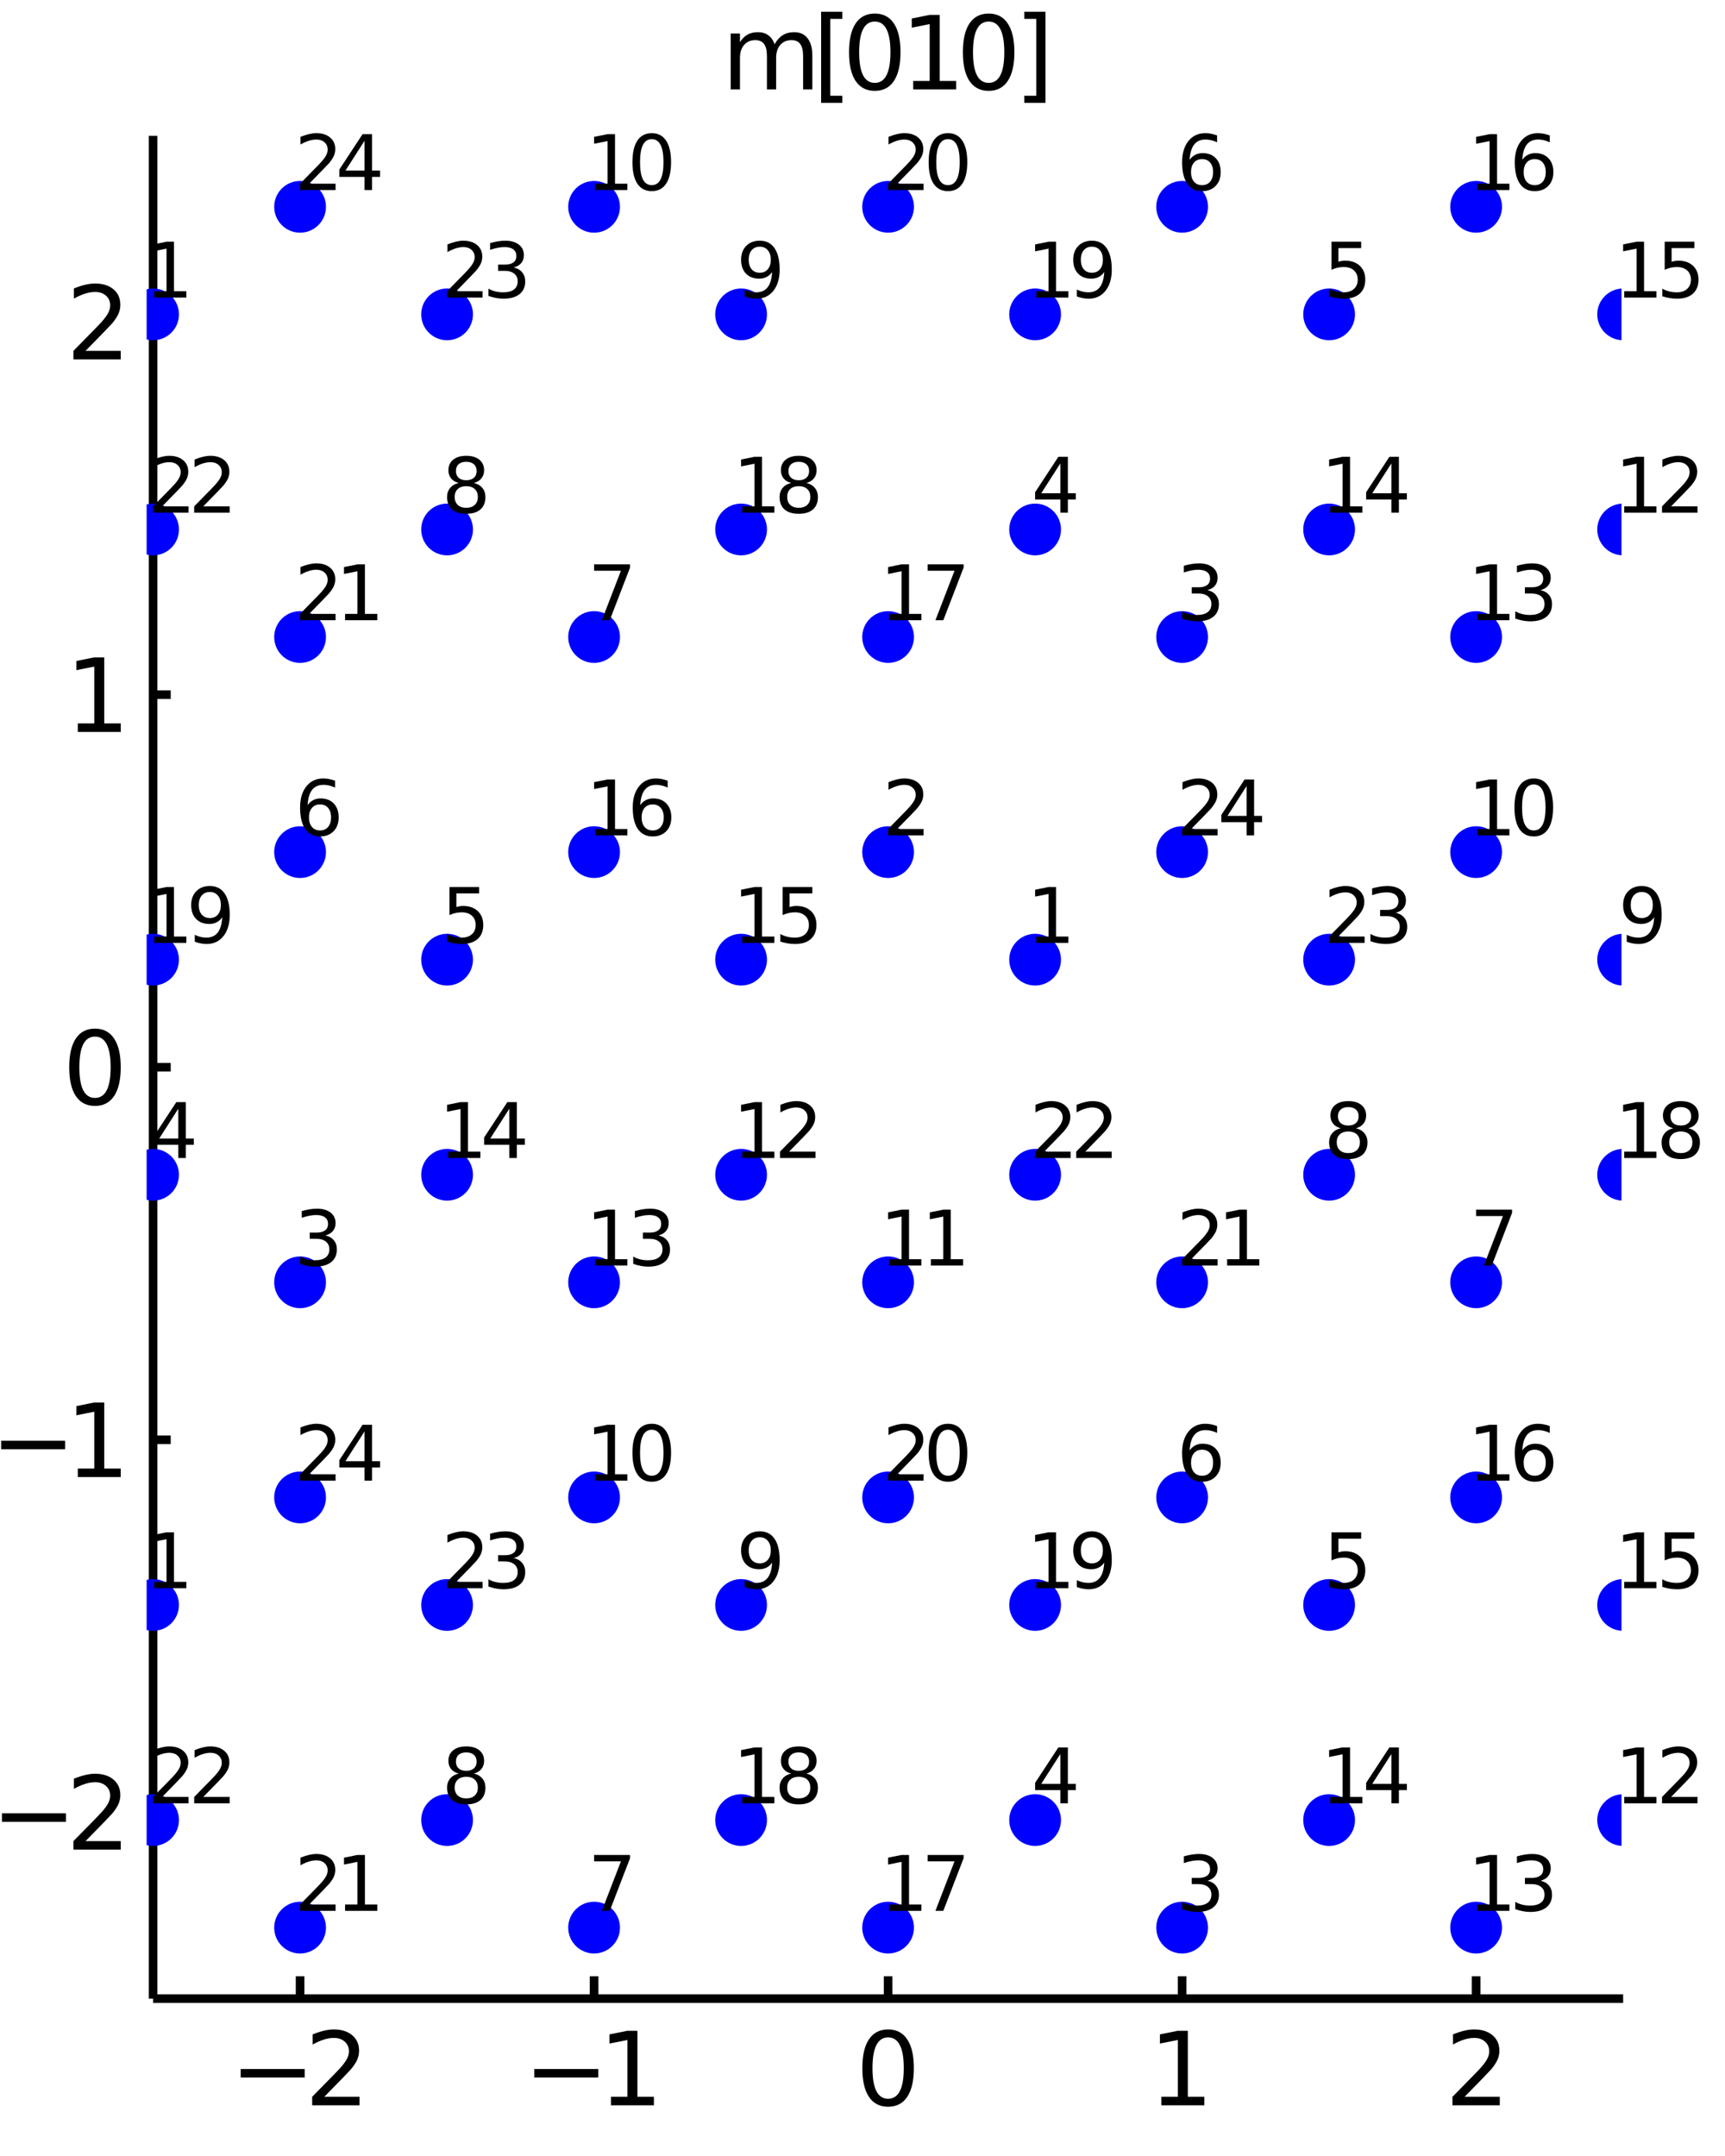 <?xml version="1.0" encoding="utf-8"?>
<svg xmlns="http://www.w3.org/2000/svg" xmlns:xlink="http://www.w3.org/1999/xlink" width="50" height="62.5" viewBox="0 0 200 250">
<rect x="0" y="0" width="200" height="250" fill="#808080" stroke="none"/>
<defs>
  <clipPath id="clip170">
    <rect x="0" y="0" width="200" height="250"/>
  </clipPath>
</defs>
<path clip-path="url(#clip170)" d="
M0 250 L200 250 L200 0 L0 0  Z
  " fill="#ffffff" fill-rule="evenodd" fill-opacity="1"/>
<defs>
  <clipPath id="clip171">
    <rect x="50" y="25" width="176" height="176"/>
  </clipPath>
</defs>
<path clip-path="url(#clip170)" d="
M17.748 231.752 L188.189 231.752 L188.189 15.748 L17.748 15.748  Z
  " fill="#ffffff" fill-rule="evenodd" fill-opacity="1"/>
<defs>
  <clipPath id="clip172">
    <rect x="17" y="15" width="171" height="217"/>
  </clipPath>
</defs>
<polyline clip-path="url(#clip170)" style="stroke:#000000; stroke-width:1; stroke-opacity:1; fill:none" points="
  17.748,231.752 188.189,231.752 
  "/>
<polyline clip-path="url(#clip170)" style="stroke:#000000; stroke-width:1; stroke-opacity:1; fill:none" points="
  34.792,231.752 34.792,229.16 
  "/>
<polyline clip-path="url(#clip170)" style="stroke:#000000; stroke-width:1; stroke-opacity:1; fill:none" points="
  68.88,231.752 68.88,229.16 
  "/>
<polyline clip-path="url(#clip170)" style="stroke:#000000; stroke-width:1; stroke-opacity:1; fill:none" points="
  102.969,231.752 102.969,229.16 
  "/>
<polyline clip-path="url(#clip170)" style="stroke:#000000; stroke-width:1; stroke-opacity:1; fill:none" points="
  137.057,231.752 137.057,229.16 
  "/>
<polyline clip-path="url(#clip170)" style="stroke:#000000; stroke-width:1; stroke-opacity:1; fill:none" points="
  171.145,231.752 171.145,229.16 
  "/>
<path clip-path="url(#clip170)" d="M 0 0 M27.906 239.913 L35.325 239.913 L35.325 240.897 L27.906 240.897 L27.906 239.913 Z" fill="#000000" fill-rule="evenodd" fill-opacity="1" /><path clip-path="url(#clip170)" d="M 0 0 M37.599 243.136 L41.679 243.136 L41.679 244.12 L36.193 244.12 L36.193 243.136 Q36.858 242.448 38.004 241.29 Q39.156 240.127 39.451 239.791 Q40.012 239.161 40.232 238.726 Q40.458 238.287 40.458 237.864 Q40.458 237.176 39.971 236.742 Q39.491 236.308 38.716 236.308 Q38.166 236.308 37.553 236.498 Q36.945 236.689 36.251 237.077 L36.251 235.897 Q36.956 235.613 37.57 235.468 Q38.183 235.324 38.693 235.324 Q40.035 235.324 40.834 235.995 Q41.632 236.666 41.632 237.789 Q41.632 238.321 41.43 238.802 Q41.233 239.276 40.706 239.924 Q40.562 240.092 39.786 240.897 Q39.011 241.695 37.599 243.136 Z" fill="#000000" fill-rule="evenodd" fill-opacity="1" /><path clip-path="url(#clip170)" d="M 0 0 M61.947 239.913 L69.366 239.913 L69.366 240.897 L61.947 240.897 L61.947 239.913 Z" fill="#000000" fill-rule="evenodd" fill-opacity="1" /><path clip-path="url(#clip170)" d="M 0 0 M70.836 243.136 L72.746 243.136 L72.746 236.545 L70.668 236.961 L70.668 235.897 L72.734 235.48 L73.903 235.48 L73.903 243.136 L75.813 243.136 L75.813 244.12 L70.836 244.12 L70.836 243.136 Z" fill="#000000" fill-rule="evenodd" fill-opacity="1" /><path clip-path="url(#clip170)" d="M 0 0 M102.969 236.25 Q102.066 236.25 101.609 237.141 Q101.157 238.026 101.157 239.809 Q101.157 241.585 101.609 242.476 Q102.066 243.362 102.969 243.362 Q103.877 243.362 104.328 242.476 Q104.786 241.585 104.786 239.809 Q104.786 238.026 104.328 237.141 Q103.877 236.25 102.969 236.25 M102.969 235.324 Q104.421 235.324 105.185 236.475 Q105.955 237.621 105.955 239.809 Q105.955 241.99 105.185 243.142 Q104.421 244.288 102.969 244.288 Q101.516 244.288 100.746 243.142 Q99.982 241.99 99.982 239.809 Q99.982 237.621 100.746 236.475 Q101.516 235.324 102.969 235.324 Z" fill="#000000" fill-rule="evenodd" fill-opacity="1" /><path clip-path="url(#clip170)" d="M 0 0 M134.652 243.136 L136.562 243.136 L136.562 236.545 L134.484 236.961 L134.484 235.897 L136.55 235.48 L137.719 235.48 L137.719 243.136 L139.629 243.136 L139.629 244.12 L134.652 244.12 L134.652 243.136 Z" fill="#000000" fill-rule="evenodd" fill-opacity="1" /><path clip-path="url(#clip170)" d="M 0 0 M169.808 243.136 L173.888 243.136 L173.888 244.12 L168.402 244.12 L168.402 243.136 Q169.067 242.448 170.213 241.29 Q171.365 240.127 171.66 239.791 Q172.221 239.161 172.441 238.726 Q172.667 238.287 172.667 237.864 Q172.667 237.176 172.181 236.742 Q171.7 236.308 170.925 236.308 Q170.375 236.308 169.762 236.498 Q169.154 236.689 168.46 237.077 L168.46 235.897 Q169.166 235.613 169.779 235.468 Q170.393 235.324 170.902 235.324 Q172.244 235.324 173.043 235.995 Q173.842 236.666 173.842 237.789 Q173.842 238.321 173.639 238.802 Q173.442 239.276 172.916 239.924 Q172.771 240.092 171.996 240.897 Q171.22 241.695 169.808 243.136 Z" fill="#000000" fill-rule="evenodd" fill-opacity="1" /><polyline clip-path="url(#clip170)" style="stroke:#000000; stroke-width:1; stroke-opacity:1; fill:none" points="
  17.748,231.752 17.748,15.748 
  "/>
<polyline clip-path="url(#clip170)" style="stroke:#000000; stroke-width:1; stroke-opacity:1; fill:none" points="
  17.748,210.152 19.793,210.152 
  "/>
<polyline clip-path="url(#clip170)" style="stroke:#000000; stroke-width:1; stroke-opacity:1; fill:none" points="
  17.748,166.951 19.793,166.951 
  "/>
<polyline clip-path="url(#clip170)" style="stroke:#000000; stroke-width:1; stroke-opacity:1; fill:none" points="
  17.748,123.75 19.793,123.75 
  "/>
<polyline clip-path="url(#clip170)" style="stroke:#000000; stroke-width:1; stroke-opacity:1; fill:none" points="
  17.748,80.549 19.793,80.549 
  "/>
<polyline clip-path="url(#clip170)" style="stroke:#000000; stroke-width:1; stroke-opacity:1; fill:none" points="
  17.748,37.348 19.793,37.348 
  "/>
<path clip-path="url(#clip170)" d="M 0 0 M0.225 210.264 L7.644 210.264 L7.644 211.248 L0.225 211.248 L0.225 210.264 Z" fill="#000000" fill-rule="evenodd" fill-opacity="1" /><path clip-path="url(#clip170)" d="M 0 0 M9.918 213.488 L13.998 213.488 L13.998 214.472 L8.512 214.472 L8.512 213.488 Q9.177 212.799 10.323 211.642 Q11.475 210.479 11.77 210.143 Q12.331 209.512 12.551 209.078 Q12.777 208.638 12.777 208.216 Q12.777 207.527 12.291 207.093 Q11.81 206.659 11.035 206.659 Q10.485 206.659 9.872 206.85 Q9.264 207.041 8.57 207.429 L8.57 206.248 Q9.276 205.965 9.889 205.82 Q10.503 205.675 11.012 205.675 Q12.354 205.675 13.153 206.347 Q13.952 207.018 13.952 208.141 Q13.952 208.673 13.749 209.153 Q13.552 209.628 13.026 210.276 Q12.881 210.444 12.106 211.248 Q11.33 212.047 9.918 213.488 Z" fill="#000000" fill-rule="evenodd" fill-opacity="1" /><path clip-path="url(#clip170)" d="M 0 0 M0.132 167.064 L7.551 167.064 L7.551 168.047 L0.132 168.047 L0.132 167.064 Z" fill="#000000" fill-rule="evenodd" fill-opacity="1" /><path clip-path="url(#clip170)" d="M 0 0 M9.021 170.287 L10.931 170.287 L10.931 163.696 L8.853 164.112 L8.853 163.047 L10.919 162.631 L12.088 162.631 L12.088 170.287 L13.998 170.287 L13.998 171.271 L9.021 171.271 L9.021 170.287 Z" fill="#000000" fill-rule="evenodd" fill-opacity="1" /><path clip-path="url(#clip170)" d="M 0 0 M11.012 120.2 Q10.109 120.2 9.652 121.091 Q9.201 121.976 9.201 123.759 Q9.201 125.535 9.652 126.426 Q10.109 127.312 11.012 127.312 Q11.921 127.312 12.372 126.426 Q12.829 125.535 12.829 123.759 Q12.829 121.976 12.372 121.091 Q11.921 120.2 11.012 120.2 M11.012 119.274 Q12.464 119.274 13.228 120.425 Q13.998 121.571 13.998 123.759 Q13.998 125.94 13.228 127.092 Q12.464 128.238 11.012 128.238 Q9.559 128.238 8.79 127.092 Q8.026 125.94 8.026 123.759 Q8.026 121.571 8.79 120.425 Q9.559 119.274 11.012 119.274 Z" fill="#000000" fill-rule="evenodd" fill-opacity="1" /><path clip-path="url(#clip170)" d="M 0 0 M9.021 83.885 L10.931 83.885 L10.931 77.294 L8.853 77.711 L8.853 76.646 L10.919 76.229 L12.088 76.229 L12.088 83.885 L13.998 83.885 L13.998 84.869 L9.021 84.869 L9.021 83.885 Z" fill="#000000" fill-rule="evenodd" fill-opacity="1" /><path clip-path="url(#clip170)" d="M 0 0 M9.918 40.685 L13.998 40.685 L13.998 41.668 L8.512 41.668 L8.512 40.685 Q9.177 39.996 10.323 38.839 Q11.475 37.675 11.77 37.34 Q12.331 36.709 12.551 36.275 Q12.777 35.835 12.777 35.413 Q12.777 34.724 12.291 34.29 Q11.81 33.856 11.035 33.856 Q10.485 33.856 9.872 34.047 Q9.264 34.238 8.57 34.626 L8.57 33.445 Q9.276 33.161 9.889 33.017 Q10.503 32.872 11.012 32.872 Q12.354 32.872 13.153 33.544 Q13.952 34.215 13.952 35.337 Q13.952 35.87 13.749 36.35 Q13.552 36.825 13.026 37.473 Q12.881 37.641 12.106 38.445 Q11.33 39.244 9.918 40.685 Z" fill="#000000" fill-rule="evenodd" fill-opacity="1" /><path clip-path="url(#clip170)" d="M 0 0 M89.809 5.131 Q90.208 4.413 90.764 4.072 Q91.319 3.73 92.072 3.73 Q93.084 3.73 93.634 4.442 Q94.184 5.148 94.184 6.456 L94.184 10.368 L93.113 10.368 L93.113 6.491 Q93.113 5.559 92.783 5.108 Q92.454 4.656 91.776 4.656 Q90.949 4.656 90.469 5.206 Q89.988 5.756 89.988 6.705 L89.988 10.368 L88.918 10.368 L88.918 6.491 Q88.918 5.553 88.588 5.108 Q88.258 4.656 87.569 4.656 Q86.753 4.656 86.273 5.212 Q85.793 5.762 85.793 6.705 L85.793 10.368 L84.722 10.368 L84.722 3.887 L85.793 3.887 L85.793 4.893 Q86.157 4.297 86.666 4.014 Q87.176 3.73 87.876 3.73 Q88.582 3.73 89.074 4.089 Q89.572 4.448 89.809 5.131 Z" fill="#000000" fill-rule="evenodd" fill-opacity="1" /><path clip-path="url(#clip170)" d="M 0 0 M95.202 1.363 L97.656 1.363 L97.656 2.191 L96.267 2.191 L96.267 11.103 L97.656 11.103 L97.656 11.931 L95.202 11.931 L95.202 1.363 Z" fill="#000000" fill-rule="evenodd" fill-opacity="1" /><path clip-path="url(#clip170)" d="M 0 0 M101.423 2.498 Q100.521 2.498 100.063 3.389 Q99.612 4.274 99.612 6.057 Q99.612 7.833 100.063 8.724 Q100.521 9.61 101.423 9.61 Q102.332 9.61 102.783 8.724 Q103.24 7.833 103.24 6.057 Q103.24 4.274 102.783 3.389 Q102.332 2.498 101.423 2.498 M101.423 1.572 Q102.876 1.572 103.64 2.723 Q104.409 3.869 104.409 6.057 Q104.409 8.238 103.64 9.39 Q102.876 10.536 101.423 10.536 Q99.971 10.536 99.201 9.39 Q98.437 8.238 98.437 6.057 Q98.437 3.869 99.201 2.723 Q99.971 1.572 101.423 1.572 Z" fill="#000000" fill-rule="evenodd" fill-opacity="1" /><path clip-path="url(#clip170)" d="M 0 0 M105.879 9.384 L107.789 9.384 L107.789 2.793 L105.712 3.209 L105.712 2.145 L107.778 1.728 L108.946 1.728 L108.946 9.384 L110.856 9.384 L110.856 10.368 L105.879 10.368 L105.879 9.384 Z" fill="#000000" fill-rule="evenodd" fill-opacity="1" /><path clip-path="url(#clip170)" d="M 0 0 M114.624 2.498 Q113.721 2.498 113.264 3.389 Q112.812 4.274 112.812 6.057 Q112.812 7.833 113.264 8.724 Q113.721 9.61 114.624 9.61 Q115.532 9.61 115.983 8.724 Q116.441 7.833 116.441 6.057 Q116.441 4.274 115.983 3.389 Q115.532 2.498 114.624 2.498 M114.624 1.572 Q116.076 1.572 116.84 2.723 Q117.61 3.869 117.61 6.057 Q117.61 8.238 116.84 9.39 Q116.076 10.536 114.624 10.536 Q113.171 10.536 112.401 9.39 Q111.637 8.238 111.637 6.057 Q111.637 3.869 112.401 2.723 Q113.171 1.572 114.624 1.572 Z" fill="#000000" fill-rule="evenodd" fill-opacity="1" /><path clip-path="url(#clip170)" d="M 0 0 M121.215 1.363 L121.215 11.931 L118.761 11.931 L118.761 11.103 L120.144 11.103 L120.144 2.191 L118.761 2.191 L118.761 1.363 L121.215 1.363 Z" fill="#000000" fill-rule="evenodd" fill-opacity="1" /><circle clip-path="url(#clip172)" cx="34.792" cy="223.518" r="3" fill="#0000ff" fill-rule="evenodd" fill-opacity="1" stroke="none"/>
<path clip-path="url(#clip170)" d="M 0 0 M35.847 220.836 L38.907 220.836 L38.907 221.574 L34.792 221.574 L34.792 220.836 Q35.291 220.32 36.151 219.452 Q37.014 218.579 37.236 218.327 Q37.657 217.854 37.822 217.529 Q37.991 217.199 37.991 216.882 Q37.991 216.366 37.626 216.04 Q37.266 215.715 36.684 215.715 Q36.272 215.715 35.812 215.858 Q35.356 216.001 34.836 216.292 L34.836 215.406 Q35.365 215.194 35.825 215.085 Q36.285 214.977 36.667 214.977 Q37.674 214.977 38.273 215.48 Q38.872 215.984 38.872 216.826 Q38.872 217.225 38.72 217.585 Q38.572 217.941 38.178 218.427 Q38.069 218.553 37.487 219.156 Q36.906 219.755 35.847 220.836 Z" fill="#000000" fill-rule="evenodd" fill-opacity="1" /><path clip-path="url(#clip170)" d="M 0 0 M40.009 220.836 L41.441 220.836 L41.441 215.893 L39.883 216.205 L39.883 215.406 L41.433 215.094 L42.309 215.094 L42.309 220.836 L43.742 220.836 L43.742 221.574 L40.009 221.574 L40.009 220.836 Z" fill="#000000" fill-rule="evenodd" fill-opacity="1" /><circle clip-path="url(#clip172)" cx="17.748" cy="186.105" r="3" fill="#0000ff" fill-rule="evenodd" fill-opacity="1" stroke="none"/>
<circle clip-path="url(#clip172)" cx="34.792" cy="148.692" r="3" fill="#0000ff" fill-rule="evenodd" fill-opacity="1" stroke="none"/>
<circle clip-path="url(#clip172)" cx="17.748" cy="136.221" r="3" fill="#0000ff" fill-rule="evenodd" fill-opacity="1" stroke="none"/>
<circle clip-path="url(#clip172)" cx="51.836" cy="111.279" r="3" fill="#0000ff" fill-rule="evenodd" fill-opacity="1" stroke="none"/>
<circle clip-path="url(#clip172)" cx="34.792" cy="98.808" r="3" fill="#0000ff" fill-rule="evenodd" fill-opacity="1" stroke="none"/>
<circle clip-path="url(#clip172)" cx="68.88" cy="223.518" r="3" fill="#0000ff" fill-rule="evenodd" fill-opacity="1" stroke="none"/>
<circle clip-path="url(#clip172)" cx="51.836" cy="211.047" r="3" fill="#0000ff" fill-rule="evenodd" fill-opacity="1" stroke="none"/>
<circle clip-path="url(#clip172)" cx="85.924" cy="186.105" r="3" fill="#0000ff" fill-rule="evenodd" fill-opacity="1" stroke="none"/>
<circle clip-path="url(#clip172)" cx="68.88" cy="173.634" r="3" fill="#0000ff" fill-rule="evenodd" fill-opacity="1" stroke="none"/>
<circle clip-path="url(#clip172)" cx="102.969" cy="148.692" r="3" fill="#0000ff" fill-rule="evenodd" fill-opacity="1" stroke="none"/>
<circle clip-path="url(#clip172)" cx="85.924" cy="136.221" r="3" fill="#0000ff" fill-rule="evenodd" fill-opacity="1" stroke="none"/>
<circle clip-path="url(#clip172)" cx="68.88" cy="148.692" r="3" fill="#0000ff" fill-rule="evenodd" fill-opacity="1" stroke="none"/>
<circle clip-path="url(#clip172)" cx="51.836" cy="136.221" r="3" fill="#0000ff" fill-rule="evenodd" fill-opacity="1" stroke="none"/>
<circle clip-path="url(#clip172)" cx="85.924" cy="111.279" r="3" fill="#0000ff" fill-rule="evenodd" fill-opacity="1" stroke="none"/>
<circle clip-path="url(#clip172)" cx="102.969" cy="223.518" r="3" fill="#0000ff" fill-rule="evenodd" fill-opacity="1" stroke="none"/>
<circle clip-path="url(#clip172)" cx="85.924" cy="211.047" r="3" fill="#0000ff" fill-rule="evenodd" fill-opacity="1" stroke="none"/>
<circle clip-path="url(#clip172)" cx="17.748" cy="111.279" r="3" fill="#0000ff" fill-rule="evenodd" fill-opacity="1" stroke="none"/>
<circle clip-path="url(#clip172)" cx="102.969" cy="173.634" r="3" fill="#0000ff" fill-rule="evenodd" fill-opacity="1" stroke="none"/>
<circle clip-path="url(#clip172)" cx="34.792" cy="73.866" r="3" fill="#0000ff" fill-rule="evenodd" fill-opacity="1" stroke="none"/>
<circle clip-path="url(#clip172)" cx="17.748" cy="211.047" r="3" fill="#0000ff" fill-rule="evenodd" fill-opacity="1" stroke="none"/>
<circle clip-path="url(#clip172)" cx="51.836" cy="186.105" r="3" fill="#0000ff" fill-rule="evenodd" fill-opacity="1" stroke="none"/>
<circle clip-path="url(#clip172)" cx="34.792" cy="173.634" r="3" fill="#0000ff" fill-rule="evenodd" fill-opacity="1" stroke="none"/>
<path clip-path="url(#clip170)" d="M 0 0 M17.874 183.423 L19.306 183.423 L19.306 178.48 L17.748 178.792 L17.748 177.993 L19.297 177.681 L20.174 177.681 L20.174 183.423 L21.607 183.423 L21.607 184.161 L17.874 184.161 L17.874 183.423 Z" fill="#000000" fill-rule="evenodd" fill-opacity="1" /><path clip-path="url(#clip170)" d="M 0 0 M37.722 143.254 Q38.351 143.389 38.703 143.814 Q39.059 144.239 39.059 144.864 Q39.059 145.824 38.399 146.349 Q37.739 146.874 36.524 146.874 Q36.116 146.874 35.682 146.791 Q35.252 146.713 34.792 146.553 L34.792 145.706 Q35.157 145.919 35.591 146.028 Q36.025 146.136 36.498 146.136 Q37.322 146.136 37.752 145.81 Q38.186 145.485 38.186 144.864 Q38.186 144.291 37.783 143.97 Q37.383 143.645 36.667 143.645 L35.912 143.645 L35.912 142.924 L36.702 142.924 Q37.349 142.924 37.691 142.668 Q38.034 142.408 38.034 141.922 Q38.034 141.422 37.678 141.158 Q37.327 140.889 36.667 140.889 Q36.307 140.889 35.895 140.967 Q35.482 141.045 34.987 141.21 L34.987 140.429 Q35.487 140.29 35.921 140.22 Q36.359 140.151 36.745 140.151 Q37.743 140.151 38.325 140.607 Q38.907 141.058 38.907 141.83 Q38.907 142.369 38.599 142.742 Q38.29 143.111 37.722 143.254 Z" fill="#000000" fill-rule="evenodd" fill-opacity="1" /><path clip-path="url(#clip170)" d="M 0 0 M20.673 128.561 L18.46 132.02 L20.673 132.02 L20.673 128.561 M20.443 127.797 L21.546 127.797 L21.546 132.02 L22.47 132.02 L22.47 132.749 L21.546 132.749 L21.546 134.277 L20.673 134.277 L20.673 132.749 L17.748 132.749 L17.748 131.903 L20.443 127.797 Z" fill="#000000" fill-rule="evenodd" fill-opacity="1" /><path clip-path="url(#clip170)" d="M 0 0 M52.11 102.855 L55.551 102.855 L55.551 103.593 L52.913 103.593 L52.913 105.181 Q53.104 105.116 53.294 105.086 Q53.486 105.051 53.676 105.051 Q54.762 105.051 55.395 105.646 Q56.029 106.24 56.029 107.256 Q56.029 108.302 55.378 108.884 Q54.727 109.461 53.542 109.461 Q53.134 109.461 52.709 109.391 Q52.288 109.322 51.836 109.183 L51.836 108.302 Q52.227 108.515 52.644 108.619 Q53.06 108.723 53.525 108.723 Q54.275 108.723 54.714 108.328 Q55.152 107.933 55.152 107.256 Q55.152 106.579 54.714 106.184 Q54.275 105.789 53.525 105.789 Q53.173 105.789 52.822 105.867 Q52.474 105.945 52.11 106.11 L52.11 102.855 Z" fill="#000000" fill-rule="evenodd" fill-opacity="1" /><path clip-path="url(#clip170)" d="M 0 0 M37.105 93.275 Q36.515 93.275 36.168 93.678 Q35.825 94.082 35.825 94.785 Q35.825 95.484 36.168 95.892 Q36.515 96.295 37.105 96.295 Q37.696 96.295 38.039 95.892 Q38.386 95.484 38.386 94.785 Q38.386 94.082 38.039 93.678 Q37.696 93.275 37.105 93.275 M38.846 90.527 L38.846 91.326 Q38.516 91.17 38.178 91.087 Q37.843 91.005 37.514 91.005 Q36.645 91.005 36.185 91.591 Q35.73 92.177 35.664 93.361 Q35.921 92.984 36.307 92.784 Q36.693 92.58 37.158 92.58 Q38.134 92.58 38.698 93.175 Q39.267 93.765 39.267 94.785 Q39.267 95.783 38.677 96.387 Q38.086 96.99 37.105 96.99 Q35.981 96.99 35.387 96.13 Q34.792 95.267 34.792 93.63 Q34.792 92.094 35.521 91.183 Q36.251 90.267 37.479 90.267 Q37.809 90.267 38.143 90.332 Q38.481 90.397 38.846 90.527 Z" fill="#000000" fill-rule="evenodd" fill-opacity="1" /><path clip-path="url(#clip170)" d="M 0 0 M68.88 215.094 L73.047 215.094 L73.047 215.467 L70.695 221.574 L69.779 221.574 L71.992 215.832 L68.88 215.832 L68.88 215.094 Z" fill="#000000" fill-rule="evenodd" fill-opacity="1" /><path clip-path="url(#clip170)" d="M 0 0 M54.058 206.026 Q53.433 206.026 53.073 206.36 Q52.717 206.694 52.717 207.28 Q52.717 207.866 53.073 208.2 Q53.433 208.534 54.058 208.534 Q54.683 208.534 55.044 208.2 Q55.404 207.862 55.404 207.28 Q55.404 206.694 55.044 206.36 Q54.688 206.026 54.058 206.026 M53.182 205.652 Q52.617 205.514 52.301 205.127 Q51.988 204.741 51.988 204.185 Q51.988 203.409 52.539 202.957 Q53.095 202.506 54.058 202.506 Q55.026 202.506 55.578 202.957 Q56.129 203.409 56.129 204.185 Q56.129 204.741 55.812 205.127 Q55.499 205.514 54.94 205.652 Q55.573 205.8 55.925 206.23 Q56.281 206.659 56.281 207.28 Q56.281 208.222 55.703 208.725 Q55.13 209.229 54.058 209.229 Q52.986 209.229 52.409 208.725 Q51.836 208.222 51.836 207.28 Q51.836 206.659 52.192 206.23 Q52.548 205.8 53.182 205.652 M52.861 204.268 Q52.861 204.771 53.173 205.053 Q53.49 205.336 54.058 205.336 Q54.623 205.336 54.94 205.053 Q55.261 204.771 55.261 204.268 Q55.261 203.764 54.94 203.482 Q54.623 203.2 54.058 203.2 Q53.49 203.2 53.173 203.482 Q52.861 203.764 52.861 204.268 Z" fill="#000000" fill-rule="evenodd" fill-opacity="1" /><path clip-path="url(#clip170)" d="M 0 0 M86.341 184.026 L86.341 183.228 Q86.671 183.384 87.01 183.467 Q87.348 183.549 87.674 183.549 Q88.542 183.549 88.997 182.967 Q89.457 182.381 89.522 181.192 Q89.271 181.565 88.885 181.765 Q88.498 181.965 88.029 181.965 Q87.057 181.965 86.489 181.379 Q85.924 180.789 85.924 179.769 Q85.924 178.77 86.515 178.167 Q87.105 177.564 88.086 177.564 Q89.21 177.564 89.8 178.427 Q90.395 179.287 90.395 180.927 Q90.395 182.46 89.666 183.375 Q88.941 184.287 87.713 184.287 Q87.383 184.287 87.044 184.222 Q86.706 184.157 86.341 184.026 M88.086 181.279 Q88.676 181.279 89.019 180.875 Q89.366 180.472 89.366 179.769 Q89.366 179.07 89.019 178.666 Q88.676 178.258 88.086 178.258 Q87.496 178.258 87.148 178.666 Q86.805 179.07 86.805 179.769 Q86.805 180.472 87.148 180.875 Q87.496 181.279 88.086 181.279 Z" fill="#000000" fill-rule="evenodd" fill-opacity="1" /><path clip-path="url(#clip170)" d="M 0 0 M69.006 170.952 L70.439 170.952 L70.439 166.009 L68.88 166.321 L68.88 165.522 L70.43 165.21 L71.306 165.21 L71.306 170.952 L72.739 170.952 L72.739 171.69 L69.006 171.69 L69.006 170.952 Z" fill="#000000" fill-rule="evenodd" fill-opacity="1" /><path clip-path="url(#clip170)" d="M 0 0 M75.564 165.787 Q74.887 165.787 74.544 166.456 Q74.206 167.12 74.206 168.456 Q74.206 169.789 74.544 170.457 Q74.887 171.121 75.564 171.121 Q76.246 171.121 76.584 170.457 Q76.927 169.789 76.927 168.456 Q76.927 167.12 76.584 166.456 Q76.246 165.787 75.564 165.787 M75.564 165.093 Q76.654 165.093 77.227 165.956 Q77.804 166.816 77.804 168.456 Q77.804 170.093 77.227 170.956 Q76.654 171.816 75.564 171.816 Q74.475 171.816 73.898 170.956 Q73.325 170.093 73.325 168.456 Q73.325 166.816 73.898 165.956 Q74.475 165.093 75.564 165.093 Z" fill="#000000" fill-rule="evenodd" fill-opacity="1" /><path clip-path="url(#clip170)" d="M 0 0 M103.094 146.01 L104.527 146.01 L104.527 141.067 L102.969 141.379 L102.969 140.58 L104.518 140.268 L105.395 140.268 L105.395 146.01 L106.827 146.01 L106.827 146.748 L103.094 146.748 L103.094 146.01 Z" fill="#000000" fill-rule="evenodd" fill-opacity="1" /><path clip-path="url(#clip170)" d="M 0 0 M107.929 146.01 L109.362 146.01 L109.362 141.067 L107.804 141.379 L107.804 140.58 L109.353 140.268 L110.23 140.268 L110.23 146.01 L111.662 146.01 L111.662 146.748 L107.929 146.748 L107.929 146.01 Z" fill="#000000" fill-rule="evenodd" fill-opacity="1" /><path clip-path="url(#clip170)" d="M 0 0 M86.05 133.539 L87.483 133.539 L87.483 128.596 L85.924 128.908 L85.924 128.109 L87.474 127.797 L88.351 127.797 L88.351 133.539 L89.783 133.539 L89.783 134.277 L86.05 134.277 L86.05 133.539 Z" fill="#000000" fill-rule="evenodd" fill-opacity="1" /><path clip-path="url(#clip170)" d="M 0 0 M91.489 133.539 L94.549 133.539 L94.549 134.277 L90.434 134.277 L90.434 133.539 Q90.933 133.023 91.792 132.155 Q92.656 131.282 92.877 131.03 Q93.299 130.557 93.463 130.232 Q93.633 129.902 93.633 129.585 Q93.633 129.069 93.268 128.743 Q92.908 128.418 92.326 128.418 Q91.914 128.418 91.454 128.561 Q90.998 128.704 90.477 128.995 L90.477 128.109 Q91.007 127.897 91.467 127.788 Q91.927 127.68 92.309 127.68 Q93.316 127.68 93.915 128.183 Q94.514 128.687 94.514 129.529 Q94.514 129.928 94.362 130.288 Q94.214 130.644 93.819 131.13 Q93.711 131.256 93.129 131.859 Q92.548 132.458 91.489 133.539 Z" fill="#000000" fill-rule="evenodd" fill-opacity="1" /><path clip-path="url(#clip170)" d="M 0 0 M69.006 146.01 L70.439 146.01 L70.439 141.067 L68.88 141.379 L68.88 140.58 L70.43 140.268 L71.306 140.268 L71.306 146.01 L72.739 146.01 L72.739 146.748 L69.006 146.748 L69.006 146.01 Z" fill="#000000" fill-rule="evenodd" fill-opacity="1" /><path clip-path="url(#clip170)" d="M 0 0 M76.346 143.254 Q76.975 143.389 77.326 143.814 Q77.682 144.239 77.682 144.864 Q77.682 145.824 77.023 146.349 Q76.363 146.874 75.148 146.874 Q74.74 146.874 74.306 146.791 Q73.876 146.713 73.416 146.553 L73.416 145.706 Q73.781 145.919 74.215 146.028 Q74.648 146.136 75.122 146.136 Q75.946 146.136 76.376 145.81 Q76.81 145.485 76.81 144.864 Q76.81 144.291 76.406 143.97 Q76.007 143.645 75.291 143.645 L74.536 143.645 L74.536 142.924 L75.326 142.924 Q75.972 142.924 76.315 142.668 Q76.658 142.408 76.658 141.922 Q76.658 141.422 76.302 141.158 Q75.951 140.889 75.291 140.889 Q74.931 140.889 74.518 140.967 Q74.106 141.045 73.611 141.21 L73.611 140.429 Q74.11 140.29 74.544 140.22 Q74.983 140.151 75.369 140.151 Q76.367 140.151 76.949 140.607 Q77.53 141.058 77.53 141.83 Q77.53 142.369 77.222 142.742 Q76.914 143.111 76.346 143.254 Z" fill="#000000" fill-rule="evenodd" fill-opacity="1" /><path clip-path="url(#clip170)" d="M 0 0 M51.962 133.539 L53.394 133.539 L53.394 128.596 L51.836 128.908 L51.836 128.109 L53.386 127.797 L54.262 127.797 L54.262 133.539 L55.695 133.539 L55.695 134.277 L51.962 134.277 L51.962 133.539 Z" fill="#000000" fill-rule="evenodd" fill-opacity="1" /><path clip-path="url(#clip170)" d="M 0 0 M59.054 128.561 L56.84 132.02 L59.054 132.02 L59.054 128.561 M58.824 127.797 L59.926 127.797 L59.926 132.02 L60.851 132.02 L60.851 132.749 L59.926 132.749 L59.926 134.277 L59.054 134.277 L59.054 132.749 L56.129 132.749 L56.129 131.903 L58.824 127.797 Z" fill="#000000" fill-rule="evenodd" fill-opacity="1" /><path clip-path="url(#clip170)" d="M 0 0 M86.05 108.597 L87.483 108.597 L87.483 103.654 L85.924 103.966 L85.924 103.168 L87.474 102.855 L88.351 102.855 L88.351 108.597 L89.783 108.597 L89.783 109.335 L86.05 109.335 L86.05 108.597 Z" fill="#000000" fill-rule="evenodd" fill-opacity="1" /><path clip-path="url(#clip170)" d="M 0 0 M90.742 102.855 L94.184 102.855 L94.184 103.593 L91.545 103.593 L91.545 105.181 Q91.736 105.116 91.927 105.086 Q92.118 105.051 92.309 105.051 Q93.394 105.051 94.028 105.646 Q94.661 106.24 94.661 107.256 Q94.661 108.302 94.01 108.884 Q93.359 109.461 92.174 109.461 Q91.766 109.461 91.341 109.391 Q90.92 109.322 90.469 109.183 L90.469 108.302 Q90.859 108.515 91.276 108.619 Q91.693 108.723 92.157 108.723 Q92.908 108.723 93.346 108.328 Q93.785 107.933 93.785 107.256 Q93.785 106.579 93.346 106.184 Q92.908 105.789 92.157 105.789 Q91.805 105.789 91.454 105.867 Q91.107 105.945 90.742 106.11 L90.742 102.855 Z" fill="#000000" fill-rule="evenodd" fill-opacity="1" /><path clip-path="url(#clip170)" d="M 0 0 M103.094 220.836 L104.527 220.836 L104.527 215.893 L102.969 216.205 L102.969 215.406 L104.518 215.094 L105.395 215.094 L105.395 220.836 L106.827 220.836 L106.827 221.574 L103.094 221.574 L103.094 220.836 Z" fill="#000000" fill-rule="evenodd" fill-opacity="1" /><path clip-path="url(#clip170)" d="M 0 0 M107.556 215.094 L111.723 215.094 L111.723 215.467 L109.37 221.574 L108.455 221.574 L110.668 215.832 L107.556 215.832 L107.556 215.094 Z" fill="#000000" fill-rule="evenodd" fill-opacity="1" /><path clip-path="url(#clip170)" d="M 0 0 M86.05 208.365 L87.483 208.365 L87.483 203.422 L85.924 203.734 L85.924 202.935 L87.474 202.623 L88.351 202.623 L88.351 208.365 L89.783 208.365 L89.783 209.103 L86.05 209.103 L86.05 208.365 Z" fill="#000000" fill-rule="evenodd" fill-opacity="1" /><path clip-path="url(#clip170)" d="M 0 0 M92.608 206.026 Q91.983 206.026 91.623 206.36 Q91.267 206.694 91.267 207.28 Q91.267 207.866 91.623 208.2 Q91.983 208.534 92.608 208.534 Q93.233 208.534 93.594 208.2 Q93.954 207.862 93.954 207.28 Q93.954 206.694 93.594 206.36 Q93.238 206.026 92.608 206.026 M91.732 205.652 Q91.167 205.514 90.851 205.127 Q90.538 204.741 90.538 204.185 Q90.538 203.409 91.089 202.957 Q91.645 202.506 92.608 202.506 Q93.576 202.506 94.127 202.957 Q94.679 203.409 94.679 204.185 Q94.679 204.741 94.362 205.127 Q94.049 205.514 93.49 205.652 Q94.123 205.8 94.475 206.23 Q94.831 206.659 94.831 207.28 Q94.831 208.222 94.253 208.725 Q93.68 209.229 92.608 209.229 Q91.536 209.229 90.959 208.725 Q90.386 208.222 90.386 207.28 Q90.386 206.659 90.742 206.23 Q91.098 205.8 91.732 205.652 M91.41 204.268 Q91.41 204.771 91.723 205.053 Q92.04 205.336 92.608 205.336 Q93.173 205.336 93.49 205.053 Q93.811 204.771 93.811 204.268 Q93.811 203.764 93.49 203.482 Q93.173 203.2 92.608 203.2 Q92.04 203.2 91.723 203.482 Q91.41 203.764 91.41 204.268 Z" fill="#000000" fill-rule="evenodd" fill-opacity="1" /><path clip-path="url(#clip170)" d="M 0 0 M17.874 108.597 L19.306 108.597 L19.306 103.654 L17.748 103.966 L17.748 103.168 L19.297 102.855 L20.174 102.855 L20.174 108.597 L21.607 108.597 L21.607 109.335 L17.874 109.335 L17.874 108.597 Z" fill="#000000" fill-rule="evenodd" fill-opacity="1" /><path clip-path="url(#clip170)" d="M 0 0 M22.583 109.2 L22.583 108.402 Q22.913 108.558 23.252 108.641 Q23.59 108.723 23.916 108.723 Q24.784 108.723 25.239 108.141 Q25.699 107.556 25.765 106.366 Q25.513 106.74 25.127 106.939 Q24.74 107.139 24.271 107.139 Q23.299 107.139 22.731 106.553 Q22.166 105.963 22.166 104.943 Q22.166 103.944 22.757 103.341 Q23.347 102.738 24.328 102.738 Q25.452 102.738 26.042 103.602 Q26.637 104.461 26.637 106.102 Q26.637 107.634 25.908 108.549 Q25.183 109.461 23.955 109.461 Q23.625 109.461 23.286 109.396 Q22.948 109.331 22.583 109.2 M24.328 106.453 Q24.918 106.453 25.261 106.049 Q25.608 105.646 25.608 104.943 Q25.608 104.244 25.261 103.84 Q24.918 103.432 24.328 103.432 Q23.738 103.432 23.39 103.84 Q23.047 104.244 23.047 104.943 Q23.047 105.646 23.39 106.049 Q23.738 106.453 24.328 106.453 Z" fill="#000000" fill-rule="evenodd" fill-opacity="1" /><path clip-path="url(#clip170)" d="M 0 0 M104.023 170.952 L107.083 170.952 L107.083 171.69 L102.969 171.69 L102.969 170.952 Q103.468 170.436 104.327 169.568 Q105.191 168.695 105.412 168.443 Q105.833 167.97 105.998 167.645 Q106.167 167.315 106.167 166.998 Q106.167 166.482 105.803 166.156 Q105.442 165.831 104.861 165.831 Q104.449 165.831 103.988 165.974 Q103.533 166.117 103.012 166.408 L103.012 165.522 Q103.541 165.31 104.001 165.201 Q104.462 165.093 104.843 165.093 Q105.85 165.093 106.449 165.596 Q107.048 166.1 107.048 166.942 Q107.048 167.341 106.896 167.701 Q106.749 168.057 106.354 168.543 Q106.245 168.669 105.664 169.272 Q105.082 169.871 104.023 170.952 Z" fill="#000000" fill-rule="evenodd" fill-opacity="1" /><path clip-path="url(#clip170)" d="M 0 0 M109.909 165.787 Q109.231 165.787 108.889 166.456 Q108.55 167.12 108.55 168.456 Q108.55 169.789 108.889 170.457 Q109.231 171.121 109.909 171.121 Q110.59 171.121 110.929 170.457 Q111.271 169.789 111.271 168.456 Q111.271 167.12 110.929 166.456 Q110.59 165.787 109.909 165.787 M109.909 165.093 Q110.998 165.093 111.571 165.956 Q112.148 166.816 112.148 168.456 Q112.148 170.093 111.571 170.956 Q110.998 171.816 109.909 171.816 Q108.819 171.816 108.242 170.956 Q107.669 170.093 107.669 168.456 Q107.669 166.816 108.242 165.956 Q108.819 165.093 109.909 165.093 Z" fill="#000000" fill-rule="evenodd" fill-opacity="1" /><path clip-path="url(#clip170)" d="M 0 0 M35.847 71.184 L38.907 71.184 L38.907 71.922 L34.792 71.922 L34.792 71.184 Q35.291 70.668 36.151 69.8 Q37.014 68.927 37.236 68.675 Q37.657 68.202 37.822 67.877 Q37.991 67.547 37.991 67.23 Q37.991 66.714 37.626 66.388 Q37.266 66.063 36.684 66.063 Q36.272 66.063 35.812 66.206 Q35.356 66.349 34.836 66.64 L34.836 65.754 Q35.365 65.542 35.825 65.433 Q36.285 65.325 36.667 65.325 Q37.674 65.325 38.273 65.828 Q38.872 66.332 38.872 67.174 Q38.872 67.573 38.72 67.933 Q38.572 68.289 38.178 68.775 Q38.069 68.901 37.487 69.504 Q36.906 70.103 35.847 71.184 Z" fill="#000000" fill-rule="evenodd" fill-opacity="1" /><path clip-path="url(#clip170)" d="M 0 0 M40.009 71.184 L41.441 71.184 L41.441 66.241 L39.883 66.553 L39.883 65.754 L41.433 65.442 L42.309 65.442 L42.309 71.184 L43.742 71.184 L43.742 71.922 L40.009 71.922 L40.009 71.184 Z" fill="#000000" fill-rule="evenodd" fill-opacity="1" /><path clip-path="url(#clip170)" d="M 0 0 M18.803 208.365 L21.863 208.365 L21.863 209.103 L17.748 209.103 L17.748 208.365 Q18.247 207.849 19.107 206.981 Q19.97 206.108 20.192 205.856 Q20.613 205.383 20.777 205.058 Q20.947 204.728 20.947 204.411 Q20.947 203.895 20.582 203.569 Q20.222 203.244 19.64 203.244 Q19.228 203.244 18.768 203.387 Q18.312 203.53 17.791 203.821 L17.791 202.935 Q18.321 202.723 18.781 202.614 Q19.241 202.506 19.623 202.506 Q20.63 202.506 21.229 203.009 Q21.828 203.513 21.828 204.355 Q21.828 204.754 21.676 205.114 Q21.528 205.47 21.133 205.956 Q21.025 206.082 20.443 206.685 Q19.862 207.284 18.803 208.365 Z" fill="#000000" fill-rule="evenodd" fill-opacity="1" /><path clip-path="url(#clip170)" d="M 0 0 M23.568 208.365 L26.628 208.365 L26.628 209.103 L22.514 209.103 L22.514 208.365 Q23.013 207.849 23.872 206.981 Q24.736 206.108 24.957 205.856 Q25.378 205.383 25.543 205.058 Q25.712 204.728 25.712 204.411 Q25.712 203.895 25.348 203.569 Q24.988 203.244 24.406 203.244 Q23.994 203.244 23.534 203.387 Q23.078 203.53 22.557 203.821 L22.557 202.935 Q23.087 202.723 23.547 202.614 Q24.007 202.506 24.389 202.506 Q25.396 202.506 25.994 203.009 Q26.593 203.513 26.593 204.355 Q26.593 204.754 26.442 205.114 Q26.294 205.47 25.899 205.956 Q25.791 206.082 25.209 206.685 Q24.627 207.284 23.568 208.365 Z" fill="#000000" fill-rule="evenodd" fill-opacity="1" /><path clip-path="url(#clip170)" d="M 0 0 M52.891 183.423 L55.951 183.423 L55.951 184.161 L51.836 184.161 L51.836 183.423 Q52.335 182.907 53.195 182.039 Q54.058 181.166 54.28 180.914 Q54.701 180.441 54.866 180.116 Q55.035 179.786 55.035 179.469 Q55.035 178.953 54.67 178.627 Q54.31 178.302 53.729 178.302 Q53.316 178.302 52.856 178.445 Q52.401 178.588 51.88 178.879 L51.88 177.993 Q52.409 177.781 52.869 177.672 Q53.329 177.564 53.711 177.564 Q54.718 177.564 55.317 178.067 Q55.916 178.571 55.916 179.413 Q55.916 179.812 55.764 180.172 Q55.617 180.528 55.222 181.014 Q55.113 181.14 54.532 181.743 Q53.95 182.342 52.891 183.423 Z" fill="#000000" fill-rule="evenodd" fill-opacity="1" /><path clip-path="url(#clip170)" d="M 0 0 M59.557 180.667 Q60.187 180.802 60.538 181.227 Q60.894 181.652 60.894 182.277 Q60.894 183.236 60.235 183.762 Q59.575 184.287 58.36 184.287 Q57.952 184.287 57.518 184.204 Q57.088 184.126 56.628 183.966 L56.628 183.119 Q56.992 183.332 57.426 183.44 Q57.861 183.549 58.334 183.549 Q59.158 183.549 59.588 183.223 Q60.022 182.898 60.022 182.277 Q60.022 181.704 59.618 181.383 Q59.219 181.058 58.503 181.058 L57.748 181.058 L57.748 180.337 L58.538 180.337 Q59.184 180.337 59.527 180.081 Q59.87 179.821 59.87 179.335 Q59.87 178.835 59.514 178.571 Q59.163 178.302 58.503 178.302 Q58.143 178.302 57.73 178.38 Q57.318 178.458 56.823 178.623 L56.823 177.842 Q57.322 177.703 57.756 177.633 Q58.195 177.564 58.581 177.564 Q59.579 177.564 60.161 178.02 Q60.742 178.471 60.742 179.243 Q60.742 179.782 60.434 180.155 Q60.126 180.524 59.557 180.667 Z" fill="#000000" fill-rule="evenodd" fill-opacity="1" /><path clip-path="url(#clip170)" d="M 0 0 M35.847 170.952 L38.907 170.952 L38.907 171.69 L34.792 171.69 L34.792 170.952 Q35.291 170.436 36.151 169.568 Q37.014 168.695 37.236 168.443 Q37.657 167.97 37.822 167.645 Q37.991 167.315 37.991 166.998 Q37.991 166.482 37.626 166.156 Q37.266 165.831 36.684 165.831 Q36.272 165.831 35.812 165.974 Q35.356 166.117 34.836 166.408 L34.836 165.522 Q35.365 165.31 35.825 165.201 Q36.285 165.093 36.667 165.093 Q37.674 165.093 38.273 165.596 Q38.872 166.1 38.872 166.942 Q38.872 167.341 38.72 167.701 Q38.572 168.057 38.178 168.543 Q38.069 168.669 37.487 169.272 Q36.906 169.871 35.847 170.952 Z" fill="#000000" fill-rule="evenodd" fill-opacity="1" /><path clip-path="url(#clip170)" d="M 0 0 M42.266 165.974 L40.053 169.433 L42.266 169.433 L42.266 165.974 M42.036 165.21 L43.138 165.21 L43.138 169.433 L44.063 169.433 L44.063 170.162 L43.138 170.162 L43.138 171.69 L42.266 171.69 L42.266 170.162 L39.341 170.162 L39.341 169.316 L42.036 165.21 Z" fill="#000000" fill-rule="evenodd" fill-opacity="1" /><circle clip-path="url(#clip172)" cx="17.748" cy="36.453" r="3" fill="#0000ff" fill-rule="evenodd" fill-opacity="1" stroke="none"/>
<circle clip-path="url(#clip172)" cx="102.969" cy="98.808" r="3" fill="#0000ff" fill-rule="evenodd" fill-opacity="1" stroke="none"/>
<circle clip-path="url(#clip172)" cx="68.88" cy="73.866" r="3" fill="#0000ff" fill-rule="evenodd" fill-opacity="1" stroke="none"/>
<circle clip-path="url(#clip172)" cx="51.836" cy="61.395" r="3" fill="#0000ff" fill-rule="evenodd" fill-opacity="1" stroke="none"/>
<circle clip-path="url(#clip172)" cx="85.924" cy="36.453" r="3" fill="#0000ff" fill-rule="evenodd" fill-opacity="1" stroke="none"/>
<circle clip-path="url(#clip172)" cx="68.88" cy="23.982" r="3" fill="#0000ff" fill-rule="evenodd" fill-opacity="1" stroke="none"/>
<circle clip-path="url(#clip172)" cx="68.88" cy="98.808" r="3" fill="#0000ff" fill-rule="evenodd" fill-opacity="1" stroke="none"/>
<circle clip-path="url(#clip172)" cx="102.969" cy="73.866" r="3" fill="#0000ff" fill-rule="evenodd" fill-opacity="1" stroke="none"/>
<circle clip-path="url(#clip172)" cx="85.924" cy="61.395" r="3" fill="#0000ff" fill-rule="evenodd" fill-opacity="1" stroke="none"/>
<circle clip-path="url(#clip172)" cx="102.969" cy="23.982" r="3" fill="#0000ff" fill-rule="evenodd" fill-opacity="1" stroke="none"/>
<circle clip-path="url(#clip172)" cx="17.748" cy="61.395" r="3" fill="#0000ff" fill-rule="evenodd" fill-opacity="1" stroke="none"/>
<circle clip-path="url(#clip172)" cx="51.836" cy="36.453" r="3" fill="#0000ff" fill-rule="evenodd" fill-opacity="1" stroke="none"/>
<circle clip-path="url(#clip172)" cx="34.792" cy="23.982" r="3" fill="#0000ff" fill-rule="evenodd" fill-opacity="1" stroke="none"/>
<path clip-path="url(#clip170)" d="M 0 0 M17.874 33.771 L19.306 33.771 L19.306 28.828 L17.748 29.14 L17.748 28.341 L19.297 28.029 L20.174 28.029 L20.174 33.771 L21.607 33.771 L21.607 34.509 L17.874 34.509 L17.874 33.771 Z" fill="#000000" fill-rule="evenodd" fill-opacity="1" /><path clip-path="url(#clip170)" d="M 0 0 M104.023 96.126 L107.083 96.126 L107.083 96.864 L102.969 96.864 L102.969 96.126 Q103.468 95.61 104.327 94.742 Q105.191 93.869 105.412 93.618 Q105.833 93.144 105.998 92.819 Q106.167 92.489 106.167 92.172 Q106.167 91.656 105.803 91.33 Q105.442 91.005 104.861 91.005 Q104.449 91.005 103.988 91.148 Q103.533 91.291 103.012 91.582 L103.012 90.697 Q103.541 90.484 104.001 90.375 Q104.462 90.267 104.843 90.267 Q105.85 90.267 106.449 90.77 Q107.048 91.274 107.048 92.116 Q107.048 92.515 106.896 92.875 Q106.749 93.231 106.354 93.717 Q106.245 93.843 105.664 94.447 Q105.082 95.045 104.023 96.126 Z" fill="#000000" fill-rule="evenodd" fill-opacity="1" /><path clip-path="url(#clip170)" d="M 0 0 M68.88 65.442 L73.047 65.442 L73.047 65.815 L70.695 71.922 L69.779 71.922 L71.992 66.18 L68.88 66.18 L68.88 65.442 Z" fill="#000000" fill-rule="evenodd" fill-opacity="1" /><path clip-path="url(#clip170)" d="M 0 0 M54.058 56.374 Q53.433 56.374 53.073 56.708 Q52.717 57.042 52.717 57.628 Q52.717 58.214 53.073 58.548 Q53.433 58.883 54.058 58.883 Q54.683 58.883 55.044 58.548 Q55.404 58.21 55.404 57.628 Q55.404 57.042 55.044 56.708 Q54.688 56.374 54.058 56.374 M53.182 56.001 Q52.617 55.862 52.301 55.475 Q51.988 55.089 51.988 54.533 Q51.988 53.757 52.539 53.305 Q53.095 52.854 54.058 52.854 Q55.026 52.854 55.578 53.305 Q56.129 53.757 56.129 54.533 Q56.129 55.089 55.812 55.475 Q55.499 55.862 54.94 56.001 Q55.573 56.148 55.925 56.578 Q56.281 57.008 56.281 57.628 Q56.281 58.57 55.703 59.073 Q55.13 59.577 54.058 59.577 Q52.986 59.577 52.409 59.073 Q51.836 58.57 51.836 57.628 Q51.836 57.008 52.192 56.578 Q52.548 56.148 53.182 56.001 M52.861 54.616 Q52.861 55.12 53.173 55.402 Q53.49 55.684 54.058 55.684 Q54.623 55.684 54.94 55.402 Q55.261 55.12 55.261 54.616 Q55.261 54.112 54.94 53.83 Q54.623 53.548 54.058 53.548 Q53.49 53.548 53.173 53.83 Q52.861 54.112 52.861 54.616 Z" fill="#000000" fill-rule="evenodd" fill-opacity="1" /><path clip-path="url(#clip170)" d="M 0 0 M86.341 34.374 L86.341 33.576 Q86.671 33.732 87.01 33.815 Q87.348 33.897 87.674 33.897 Q88.542 33.897 88.997 33.316 Q89.457 32.73 89.522 31.54 Q89.271 31.914 88.885 32.113 Q88.498 32.313 88.029 32.313 Q87.057 32.313 86.489 31.727 Q85.924 31.137 85.924 30.117 Q85.924 29.119 86.515 28.515 Q87.105 27.912 88.086 27.912 Q89.21 27.912 89.8 28.776 Q90.395 29.635 90.395 31.276 Q90.395 32.808 89.666 33.724 Q88.941 34.635 87.713 34.635 Q87.383 34.635 87.044 34.57 Q86.706 34.505 86.341 34.374 M88.086 31.627 Q88.676 31.627 89.019 31.224 Q89.366 30.82 89.366 30.117 Q89.366 29.418 89.019 29.014 Q88.676 28.606 88.086 28.606 Q87.496 28.606 87.148 29.014 Q86.805 29.418 86.805 30.117 Q86.805 30.82 87.148 31.224 Q87.496 31.627 88.086 31.627 Z" fill="#000000" fill-rule="evenodd" fill-opacity="1" /><path clip-path="url(#clip170)" d="M 0 0 M69.006 21.3 L70.439 21.3 L70.439 16.357 L68.88 16.669 L68.88 15.871 L70.43 15.558 L71.306 15.558 L71.306 21.3 L72.739 21.3 L72.739 22.038 L69.006 22.038 L69.006 21.3 Z" fill="#000000" fill-rule="evenodd" fill-opacity="1" /><path clip-path="url(#clip170)" d="M 0 0 M75.564 16.135 Q74.887 16.135 74.544 16.804 Q74.206 17.468 74.206 18.805 Q74.206 20.137 74.544 20.805 Q74.887 21.47 75.564 21.47 Q76.246 21.47 76.584 20.805 Q76.927 20.137 76.927 18.805 Q76.927 17.468 76.584 16.804 Q76.246 16.135 75.564 16.135 M75.564 15.441 Q76.654 15.441 77.227 16.305 Q77.804 17.164 77.804 18.805 Q77.804 20.441 77.227 21.305 Q76.654 22.164 75.564 22.164 Q74.475 22.164 73.898 21.305 Q73.325 20.441 73.325 18.805 Q73.325 17.164 73.898 16.305 Q74.475 15.441 75.564 15.441 Z" fill="#000000" fill-rule="evenodd" fill-opacity="1" /><path clip-path="url(#clip170)" d="M 0 0 M69.006 96.126 L70.439 96.126 L70.439 91.183 L68.88 91.495 L68.88 90.697 L70.43 90.384 L71.306 90.384 L71.306 96.126 L72.739 96.126 L72.739 96.864 L69.006 96.864 L69.006 96.126 Z" fill="#000000" fill-rule="evenodd" fill-opacity="1" /><path clip-path="url(#clip170)" d="M 0 0 M75.673 93.275 Q75.082 93.275 74.735 93.678 Q74.392 94.082 74.392 94.785 Q74.392 95.484 74.735 95.892 Q75.082 96.295 75.673 96.295 Q76.263 96.295 76.606 95.892 Q76.953 95.484 76.953 94.785 Q76.953 94.082 76.606 93.678 Q76.263 93.275 75.673 93.275 M77.413 90.527 L77.413 91.326 Q77.083 91.17 76.745 91.087 Q76.411 91.005 76.081 91.005 Q75.213 91.005 74.753 91.591 Q74.297 92.177 74.232 93.361 Q74.488 92.984 74.874 92.784 Q75.26 92.58 75.725 92.58 Q76.701 92.58 77.266 93.175 Q77.834 93.765 77.834 94.785 Q77.834 95.783 77.244 96.387 Q76.654 96.99 75.673 96.99 Q74.549 96.99 73.954 96.13 Q73.359 95.267 73.359 93.63 Q73.359 92.094 74.089 91.183 Q74.818 90.267 76.046 90.267 Q76.376 90.267 76.71 90.332 Q77.049 90.397 77.413 90.527 Z" fill="#000000" fill-rule="evenodd" fill-opacity="1" /><path clip-path="url(#clip170)" d="M 0 0 M103.094 71.184 L104.527 71.184 L104.527 66.241 L102.969 66.553 L102.969 65.754 L104.518 65.442 L105.395 65.442 L105.395 71.184 L106.827 71.184 L106.827 71.922 L103.094 71.922 L103.094 71.184 Z" fill="#000000" fill-rule="evenodd" fill-opacity="1" /><path clip-path="url(#clip170)" d="M 0 0 M107.556 65.442 L111.723 65.442 L111.723 65.815 L109.37 71.922 L108.455 71.922 L110.668 66.18 L107.556 66.18 L107.556 65.442 Z" fill="#000000" fill-rule="evenodd" fill-opacity="1" /><path clip-path="url(#clip170)" d="M 0 0 M86.05 58.713 L87.483 58.713 L87.483 53.77 L85.924 54.082 L85.924 53.283 L87.474 52.971 L88.351 52.971 L88.351 58.713 L89.783 58.713 L89.783 59.451 L86.05 59.451 L86.05 58.713 Z" fill="#000000" fill-rule="evenodd" fill-opacity="1" /><path clip-path="url(#clip170)" d="M 0 0 M92.608 56.374 Q91.983 56.374 91.623 56.708 Q91.267 57.042 91.267 57.628 Q91.267 58.214 91.623 58.548 Q91.983 58.883 92.608 58.883 Q93.233 58.883 93.594 58.548 Q93.954 58.21 93.954 57.628 Q93.954 57.042 93.594 56.708 Q93.238 56.374 92.608 56.374 M91.732 56.001 Q91.167 55.862 90.851 55.475 Q90.538 55.089 90.538 54.533 Q90.538 53.757 91.089 53.305 Q91.645 52.854 92.608 52.854 Q93.576 52.854 94.127 53.305 Q94.679 53.757 94.679 54.533 Q94.679 55.089 94.362 55.475 Q94.049 55.862 93.49 56.001 Q94.123 56.148 94.475 56.578 Q94.831 57.008 94.831 57.628 Q94.831 58.57 94.253 59.073 Q93.68 59.577 92.608 59.577 Q91.536 59.577 90.959 59.073 Q90.386 58.57 90.386 57.628 Q90.386 57.008 90.742 56.578 Q91.098 56.148 91.732 56.001 M91.41 54.616 Q91.41 55.12 91.723 55.402 Q92.04 55.684 92.608 55.684 Q93.173 55.684 93.49 55.402 Q93.811 55.12 93.811 54.616 Q93.811 54.112 93.49 53.83 Q93.173 53.548 92.608 53.548 Q92.04 53.548 91.723 53.83 Q91.41 54.112 91.41 54.616 Z" fill="#000000" fill-rule="evenodd" fill-opacity="1" /><path clip-path="url(#clip170)" d="M 0 0 M104.023 21.3 L107.083 21.3 L107.083 22.038 L102.969 22.038 L102.969 21.3 Q103.468 20.784 104.327 19.916 Q105.191 19.043 105.412 18.791 Q105.833 18.319 105.998 17.993 Q106.167 17.663 106.167 17.346 Q106.167 16.83 105.803 16.504 Q105.442 16.179 104.861 16.179 Q104.449 16.179 103.988 16.322 Q103.533 16.465 103.012 16.756 L103.012 15.871 Q103.541 15.658 104.001 15.549 Q104.462 15.441 104.843 15.441 Q105.85 15.441 106.449 15.944 Q107.048 16.448 107.048 17.29 Q107.048 17.689 106.896 18.049 Q106.749 18.405 106.354 18.891 Q106.245 19.017 105.664 19.62 Q105.082 20.22 104.023 21.3 Z" fill="#000000" fill-rule="evenodd" fill-opacity="1" /><path clip-path="url(#clip170)" d="M 0 0 M109.909 16.135 Q109.231 16.135 108.889 16.804 Q108.55 17.468 108.55 18.805 Q108.55 20.137 108.889 20.805 Q109.231 21.47 109.909 21.47 Q110.59 21.47 110.929 20.805 Q111.271 20.137 111.271 18.805 Q111.271 17.468 110.929 16.804 Q110.59 16.135 109.909 16.135 M109.909 15.441 Q110.998 15.441 111.571 16.305 Q112.148 17.164 112.148 18.805 Q112.148 20.441 111.571 21.305 Q110.998 22.164 109.909 22.164 Q108.819 22.164 108.242 21.305 Q107.669 20.441 107.669 18.805 Q107.669 17.164 108.242 16.305 Q108.819 15.441 109.909 15.441 Z" fill="#000000" fill-rule="evenodd" fill-opacity="1" /><path clip-path="url(#clip170)" d="M 0 0 M18.803 58.713 L21.863 58.713 L21.863 59.451 L17.748 59.451 L17.748 58.713 Q18.247 58.197 19.107 57.329 Q19.97 56.456 20.192 56.205 Q20.613 55.731 20.777 55.406 Q20.947 55.076 20.947 54.759 Q20.947 54.243 20.582 53.917 Q20.222 53.592 19.64 53.592 Q19.228 53.592 18.768 53.735 Q18.312 53.878 17.791 54.169 L17.791 53.283 Q18.321 53.071 18.781 52.962 Q19.241 52.854 19.623 52.854 Q20.63 52.854 21.229 53.357 Q21.828 53.861 21.828 54.703 Q21.828 55.102 21.676 55.462 Q21.528 55.818 21.133 56.304 Q21.025 56.43 20.443 57.033 Q19.862 57.633 18.803 58.713 Z" fill="#000000" fill-rule="evenodd" fill-opacity="1" /><path clip-path="url(#clip170)" d="M 0 0 M23.568 58.713 L26.628 58.713 L26.628 59.451 L22.514 59.451 L22.514 58.713 Q23.013 58.197 23.872 57.329 Q24.736 56.456 24.957 56.205 Q25.378 55.731 25.543 55.406 Q25.712 55.076 25.712 54.759 Q25.712 54.243 25.348 53.917 Q24.988 53.592 24.406 53.592 Q23.994 53.592 23.534 53.735 Q23.078 53.878 22.557 54.169 L22.557 53.283 Q23.087 53.071 23.547 52.962 Q24.007 52.854 24.389 52.854 Q25.396 52.854 25.994 53.357 Q26.593 53.861 26.593 54.703 Q26.593 55.102 26.442 55.462 Q26.294 55.818 25.899 56.304 Q25.791 56.43 25.209 57.033 Q24.627 57.633 23.568 58.713 Z" fill="#000000" fill-rule="evenodd" fill-opacity="1" /><path clip-path="url(#clip170)" d="M 0 0 M52.891 33.771 L55.951 33.771 L55.951 34.509 L51.836 34.509 L51.836 33.771 Q52.335 33.255 53.195 32.387 Q54.058 31.514 54.28 31.262 Q54.701 30.79 54.866 30.464 Q55.035 30.134 55.035 29.817 Q55.035 29.301 54.67 28.975 Q54.31 28.65 53.729 28.65 Q53.316 28.65 52.856 28.793 Q52.401 28.936 51.88 29.227 L51.88 28.341 Q52.409 28.129 52.869 28.02 Q53.329 27.912 53.711 27.912 Q54.718 27.912 55.317 28.415 Q55.916 28.919 55.916 29.761 Q55.916 30.16 55.764 30.52 Q55.617 30.876 55.222 31.362 Q55.113 31.488 54.532 32.092 Q53.95 32.691 52.891 33.771 Z" fill="#000000" fill-rule="evenodd" fill-opacity="1" /><path clip-path="url(#clip170)" d="M 0 0 M59.557 31.015 Q60.187 31.15 60.538 31.575 Q60.894 32 60.894 32.625 Q60.894 33.585 60.235 34.11 Q59.575 34.635 58.36 34.635 Q57.952 34.635 57.518 34.553 Q57.088 34.474 56.628 34.314 L56.628 33.467 Q56.992 33.68 57.426 33.789 Q57.861 33.897 58.334 33.897 Q59.158 33.897 59.588 33.572 Q60.022 33.246 60.022 32.625 Q60.022 32.053 59.618 31.731 Q59.219 31.406 58.503 31.406 L57.748 31.406 L57.748 30.685 L58.538 30.685 Q59.184 30.685 59.527 30.429 Q59.87 30.169 59.87 29.683 Q59.87 29.184 59.514 28.919 Q59.163 28.65 58.503 28.65 Q58.143 28.65 57.73 28.728 Q57.318 28.806 56.823 28.971 L56.823 28.19 Q57.322 28.051 57.756 27.981 Q58.195 27.912 58.581 27.912 Q59.579 27.912 60.161 28.368 Q60.742 28.819 60.742 29.591 Q60.742 30.13 60.434 30.503 Q60.126 30.872 59.557 31.015 Z" fill="#000000" fill-rule="evenodd" fill-opacity="1" /><path clip-path="url(#clip170)" d="M 0 0 M35.847 21.3 L38.907 21.3 L38.907 22.038 L34.792 22.038 L34.792 21.3 Q35.291 20.784 36.151 19.916 Q37.014 19.043 37.236 18.791 Q37.657 18.319 37.822 17.993 Q37.991 17.663 37.991 17.346 Q37.991 16.83 37.626 16.504 Q37.266 16.179 36.684 16.179 Q36.272 16.179 35.812 16.322 Q35.356 16.465 34.836 16.756 L34.836 15.871 Q35.365 15.658 35.825 15.549 Q36.285 15.441 36.667 15.441 Q37.674 15.441 38.273 15.944 Q38.872 16.448 38.872 17.29 Q38.872 17.689 38.72 18.049 Q38.572 18.405 38.178 18.891 Q38.069 19.017 37.487 19.62 Q36.906 20.22 35.847 21.3 Z" fill="#000000" fill-rule="evenodd" fill-opacity="1" /><path clip-path="url(#clip170)" d="M 0 0 M42.266 16.322 L40.053 19.781 L42.266 19.781 L42.266 16.322 M42.036 15.558 L43.138 15.558 L43.138 19.781 L44.063 19.781 L44.063 20.51 L43.138 20.51 L43.138 22.038 L42.266 22.038 L42.266 20.51 L39.341 20.51 L39.341 19.664 L42.036 15.558 Z" fill="#000000" fill-rule="evenodd" fill-opacity="1" /><circle clip-path="url(#clip172)" cx="137.057" cy="223.518" r="3" fill="#0000ff" fill-rule="evenodd" fill-opacity="1" stroke="none"/>
<circle clip-path="url(#clip172)" cx="120.013" cy="211.047" r="3" fill="#0000ff" fill-rule="evenodd" fill-opacity="1" stroke="none"/>
<circle clip-path="url(#clip172)" cx="154.101" cy="186.105" r="3" fill="#0000ff" fill-rule="evenodd" fill-opacity="1" stroke="none"/>
<circle clip-path="url(#clip172)" cx="137.057" cy="173.634" r="3" fill="#0000ff" fill-rule="evenodd" fill-opacity="1" stroke="none"/>
<circle clip-path="url(#clip172)" cx="188.189" cy="211.047" r="3" fill="#0000ff" fill-rule="evenodd" fill-opacity="1" stroke="none"/>
<circle clip-path="url(#clip172)" cx="171.145" cy="223.518" r="3" fill="#0000ff" fill-rule="evenodd" fill-opacity="1" stroke="none"/>
<circle clip-path="url(#clip172)" cx="154.101" cy="211.047" r="3" fill="#0000ff" fill-rule="evenodd" fill-opacity="1" stroke="none"/>
<circle clip-path="url(#clip172)" cx="188.189" cy="186.105" r="3" fill="#0000ff" fill-rule="evenodd" fill-opacity="1" stroke="none"/>
<circle clip-path="url(#clip172)" cx="120.013" cy="186.105" r="3" fill="#0000ff" fill-rule="evenodd" fill-opacity="1" stroke="none"/>
<circle clip-path="url(#clip172)" cx="137.057" cy="148.692" r="3" fill="#0000ff" fill-rule="evenodd" fill-opacity="1" stroke="none"/>
<path clip-path="url(#clip170)" d="M 0 0 M139.986 218.08 Q140.616 218.215 140.967 218.64 Q141.323 219.065 141.323 219.69 Q141.323 220.649 140.663 221.175 Q140.004 221.7 138.788 221.7 Q138.38 221.7 137.946 221.617 Q137.517 221.539 137.057 221.379 L137.057 220.532 Q137.421 220.745 137.855 220.853 Q138.289 220.962 138.762 220.962 Q139.587 220.962 140.017 220.636 Q140.451 220.311 140.451 219.69 Q140.451 219.117 140.047 218.796 Q139.648 218.471 138.932 218.471 L138.176 218.471 L138.176 217.75 L138.966 217.75 Q139.613 217.75 139.956 217.494 Q140.299 217.234 140.299 216.748 Q140.299 216.248 139.943 215.984 Q139.591 215.715 138.932 215.715 Q138.571 215.715 138.159 215.793 Q137.747 215.871 137.252 216.036 L137.252 215.255 Q137.751 215.116 138.185 215.046 Q138.624 214.977 139.01 214.977 Q140.008 214.977 140.59 215.432 Q141.171 215.884 141.171 216.656 Q141.171 217.195 140.863 217.568 Q140.555 217.937 139.986 218.08 Z" fill="#000000" fill-rule="evenodd" fill-opacity="1" /><path clip-path="url(#clip170)" d="M 0 0 M122.938 203.387 L120.724 206.846 L122.938 206.846 L122.938 203.387 M122.708 202.623 L123.81 202.623 L123.81 206.846 L124.735 206.846 L124.735 207.575 L123.81 207.575 L123.81 209.103 L122.938 209.103 L122.938 207.575 L120.013 207.575 L120.013 206.729 L122.708 202.623 Z" fill="#000000" fill-rule="evenodd" fill-opacity="1" /><path clip-path="url(#clip170)" d="M 0 0 M154.374 177.681 L157.816 177.681 L157.816 178.419 L155.177 178.419 L155.177 180.007 Q155.368 179.942 155.559 179.912 Q155.75 179.877 155.941 179.877 Q157.026 179.877 157.66 180.472 Q158.293 181.066 158.293 182.082 Q158.293 183.128 157.642 183.71 Q156.991 184.287 155.807 184.287 Q155.399 184.287 154.973 184.217 Q154.552 184.148 154.101 184.009 L154.101 183.128 Q154.491 183.341 154.908 183.445 Q155.325 183.549 155.789 183.549 Q156.54 183.549 156.978 183.154 Q157.417 182.759 157.417 182.082 Q157.417 181.405 156.978 181.01 Q156.54 180.615 155.789 180.615 Q155.438 180.615 155.086 180.693 Q154.739 180.771 154.374 180.936 L154.374 177.681 Z" fill="#000000" fill-rule="evenodd" fill-opacity="1" /><path clip-path="url(#clip170)" d="M 0 0 M139.37 168.101 Q138.78 168.101 138.433 168.504 Q138.09 168.908 138.09 169.611 Q138.09 170.31 138.433 170.718 Q138.78 171.121 139.37 171.121 Q139.96 171.121 140.303 170.718 Q140.65 170.31 140.65 169.611 Q140.65 168.908 140.303 168.504 Q139.96 168.101 139.37 168.101 M141.11 165.353 L141.11 166.152 Q140.781 165.996 140.442 165.913 Q140.108 165.831 139.778 165.831 Q138.91 165.831 138.45 166.417 Q137.994 167.002 137.929 168.187 Q138.185 167.81 138.571 167.61 Q138.958 167.406 139.422 167.406 Q140.399 167.406 140.963 168.001 Q141.531 168.591 141.531 169.611 Q141.531 170.609 140.941 171.213 Q140.351 171.816 139.37 171.816 Q138.246 171.816 137.651 170.956 Q137.057 170.093 137.057 168.456 Q137.057 166.92 137.786 166.009 Q138.515 165.093 139.743 165.093 Q140.073 165.093 140.407 165.158 Q140.746 165.223 141.11 165.353 Z" fill="#000000" fill-rule="evenodd" fill-opacity="1" /><path clip-path="url(#clip170)" d="M 0 0 M188.315 208.365 L189.747 208.365 L189.747 203.422 L188.189 203.734 L188.189 202.935 L189.738 202.623 L190.615 202.623 L190.615 208.365 L192.047 208.365 L192.047 209.103 L188.315 209.103 L188.315 208.365 Z" fill="#000000" fill-rule="evenodd" fill-opacity="1" /><path clip-path="url(#clip170)" d="M 0 0 M193.753 208.365 L196.813 208.365 L196.813 209.103 L192.699 209.103 L192.699 208.365 Q193.198 207.849 194.057 206.981 Q194.921 206.108 195.142 205.856 Q195.563 205.383 195.728 205.058 Q195.897 204.728 195.897 204.411 Q195.897 203.895 195.533 203.569 Q195.172 203.244 194.591 203.244 Q194.179 203.244 193.718 203.387 Q193.263 203.53 192.742 203.821 L192.742 202.935 Q193.271 202.723 193.731 202.614 Q194.192 202.506 194.573 202.506 Q195.58 202.506 196.179 203.009 Q196.778 203.513 196.778 204.355 Q196.778 204.754 196.626 205.114 Q196.479 205.47 196.084 205.956 Q195.975 206.082 195.394 206.685 Q194.812 207.284 193.753 208.365 Z" fill="#000000" fill-rule="evenodd" fill-opacity="1" /><path clip-path="url(#clip170)" d="M 0 0 M171.271 220.836 L172.703 220.836 L172.703 215.893 L171.145 216.205 L171.145 215.406 L172.694 215.094 L173.571 215.094 L173.571 220.836 L175.003 220.836 L175.003 221.574 L171.271 221.574 L171.271 220.836 Z" fill="#000000" fill-rule="evenodd" fill-opacity="1" /><path clip-path="url(#clip170)" d="M 0 0 M178.61 218.08 Q179.239 218.215 179.591 218.64 Q179.947 219.065 179.947 219.69 Q179.947 220.649 179.287 221.175 Q178.627 221.7 177.412 221.7 Q177.004 221.7 176.57 221.617 Q176.141 221.539 175.68 221.379 L175.68 220.532 Q176.045 220.745 176.479 220.853 Q176.913 220.962 177.386 220.962 Q178.211 220.962 178.641 220.636 Q179.075 220.311 179.075 219.69 Q179.075 219.117 178.671 218.796 Q178.272 218.471 177.555 218.471 L176.8 218.471 L176.8 217.75 L177.59 217.75 Q178.237 217.75 178.58 217.494 Q178.923 217.234 178.923 216.748 Q178.923 216.248 178.567 215.984 Q178.215 215.715 177.555 215.715 Q177.195 215.715 176.783 215.793 Q176.371 215.871 175.876 216.036 L175.876 215.255 Q176.375 215.116 176.809 215.046 Q177.247 214.977 177.634 214.977 Q178.632 214.977 179.213 215.432 Q179.795 215.884 179.795 216.656 Q179.795 217.195 179.487 217.568 Q179.179 217.937 178.61 218.08 Z" fill="#000000" fill-rule="evenodd" fill-opacity="1" /><path clip-path="url(#clip170)" d="M 0 0 M154.227 208.365 L155.659 208.365 L155.659 203.422 L154.101 203.734 L154.101 202.935 L155.65 202.623 L156.527 202.623 L156.527 208.365 L157.959 208.365 L157.959 209.103 L154.227 209.103 L154.227 208.365 Z" fill="#000000" fill-rule="evenodd" fill-opacity="1" /><path clip-path="url(#clip170)" d="M 0 0 M161.319 203.387 L159.105 206.846 L161.319 206.846 L161.319 203.387 M161.089 202.623 L162.191 202.623 L162.191 206.846 L163.115 206.846 L163.115 207.575 L162.191 207.575 L162.191 209.103 L161.319 209.103 L161.319 207.575 L158.393 207.575 L158.393 206.729 L161.089 202.623 Z" fill="#000000" fill-rule="evenodd" fill-opacity="1" /><path clip-path="url(#clip170)" d="M 0 0 M188.315 183.423 L189.747 183.423 L189.747 178.48 L188.189 178.792 L188.189 177.993 L189.738 177.681 L190.615 177.681 L190.615 183.423 L192.047 183.423 L192.047 184.161 L188.315 184.161 L188.315 183.423 Z" fill="#000000" fill-rule="evenodd" fill-opacity="1" /><path clip-path="url(#clip170)" d="M 0 0 M193.007 177.681 L196.448 177.681 L196.448 178.419 L193.81 178.419 L193.81 180.007 Q194.001 179.942 194.192 179.912 Q194.383 179.877 194.573 179.877 Q195.659 179.877 196.292 180.472 Q196.926 181.066 196.926 182.082 Q196.926 183.128 196.275 183.71 Q195.624 184.287 194.439 184.287 Q194.031 184.287 193.606 184.217 Q193.185 184.148 192.733 184.009 L192.733 183.128 Q193.124 183.341 193.541 183.445 Q193.957 183.549 194.422 183.549 Q195.172 183.549 195.611 183.154 Q196.049 182.759 196.049 182.082 Q196.049 181.405 195.611 181.01 Q195.172 180.615 194.422 180.615 Q194.07 180.615 193.718 180.693 Q193.371 180.771 193.007 180.936 L193.007 177.681 Z" fill="#000000" fill-rule="evenodd" fill-opacity="1" /><path clip-path="url(#clip170)" d="M 0 0 M120.138 183.423 L121.571 183.423 L121.571 178.48 L120.013 178.792 L120.013 177.993 L121.562 177.681 L122.439 177.681 L122.439 183.423 L123.871 183.423 L123.871 184.161 L120.138 184.161 L120.138 183.423 Z" fill="#000000" fill-rule="evenodd" fill-opacity="1" /><path clip-path="url(#clip170)" d="M 0 0 M124.848 184.026 L124.848 183.228 Q125.178 183.384 125.516 183.467 Q125.855 183.549 126.18 183.549 Q127.048 183.549 127.504 182.967 Q127.964 182.381 128.029 181.192 Q127.777 181.565 127.391 181.765 Q127.005 181.965 126.536 181.965 Q125.564 181.965 124.995 181.379 Q124.431 180.789 124.431 179.769 Q124.431 178.77 125.021 178.167 Q125.612 177.564 126.592 177.564 Q127.717 177.564 128.307 178.427 Q128.901 179.287 128.901 180.927 Q128.901 182.46 128.172 183.375 Q127.447 184.287 126.219 184.287 Q125.889 184.287 125.551 184.222 Q125.212 184.157 124.848 184.026 M126.592 181.279 Q127.183 181.279 127.526 180.875 Q127.873 180.472 127.873 179.769 Q127.873 179.07 127.526 178.666 Q127.183 178.258 126.592 178.258 Q126.002 178.258 125.655 178.666 Q125.312 179.07 125.312 179.769 Q125.312 180.472 125.655 180.875 Q126.002 181.279 126.592 181.279 Z" fill="#000000" fill-rule="evenodd" fill-opacity="1" /><path clip-path="url(#clip170)" d="M 0 0 M138.111 146.01 L141.171 146.01 L141.171 146.748 L137.057 146.748 L137.057 146.01 Q137.556 145.494 138.415 144.626 Q139.279 143.753 139.5 143.501 Q139.921 143.028 140.086 142.703 Q140.255 142.373 140.255 142.056 Q140.255 141.54 139.891 141.214 Q139.531 140.889 138.949 140.889 Q138.537 140.889 138.077 141.032 Q137.621 141.175 137.1 141.466 L137.1 140.58 Q137.63 140.368 138.09 140.259 Q138.55 140.151 138.932 140.151 Q139.939 140.151 140.538 140.654 Q141.137 141.158 141.137 142 Q141.137 142.399 140.985 142.759 Q140.837 143.115 140.442 143.601 Q140.334 143.727 139.752 144.33 Q139.17 144.929 138.111 146.01 Z" fill="#000000" fill-rule="evenodd" fill-opacity="1" /><path clip-path="url(#clip170)" d="M 0 0 M142.274 146.01 L143.706 146.01 L143.706 141.067 L142.148 141.379 L142.148 140.58 L143.697 140.268 L144.574 140.268 L144.574 146.01 L146.006 146.01 L146.006 146.748 L142.274 146.748 L142.274 146.01 Z" fill="#000000" fill-rule="evenodd" fill-opacity="1" /><circle clip-path="url(#clip172)" cx="120.013" cy="111.279" r="3" fill="#0000ff" fill-rule="evenodd" fill-opacity="1" stroke="none"/>
<circle clip-path="url(#clip172)" cx="137.057" cy="73.866" r="3" fill="#0000ff" fill-rule="evenodd" fill-opacity="1" stroke="none"/>
<circle clip-path="url(#clip172)" cx="120.013" cy="61.395" r="3" fill="#0000ff" fill-rule="evenodd" fill-opacity="1" stroke="none"/>
<circle clip-path="url(#clip172)" cx="154.101" cy="36.453" r="3" fill="#0000ff" fill-rule="evenodd" fill-opacity="1" stroke="none"/>
<circle clip-path="url(#clip172)" cx="137.057" cy="23.982" r="3" fill="#0000ff" fill-rule="evenodd" fill-opacity="1" stroke="none"/>
<circle clip-path="url(#clip172)" cx="171.145" cy="148.692" r="3" fill="#0000ff" fill-rule="evenodd" fill-opacity="1" stroke="none"/>
<circle clip-path="url(#clip172)" cx="154.101" cy="136.221" r="3" fill="#0000ff" fill-rule="evenodd" fill-opacity="1" stroke="none"/>
<circle clip-path="url(#clip172)" cx="188.189" cy="111.279" r="3" fill="#0000ff" fill-rule="evenodd" fill-opacity="1" stroke="none"/>
<circle clip-path="url(#clip172)" cx="171.145" cy="98.808" r="3" fill="#0000ff" fill-rule="evenodd" fill-opacity="1" stroke="none"/>
<circle clip-path="url(#clip172)" cx="188.189" cy="61.395" r="3" fill="#0000ff" fill-rule="evenodd" fill-opacity="1" stroke="none"/>
<circle clip-path="url(#clip172)" cx="171.145" cy="73.866" r="3" fill="#0000ff" fill-rule="evenodd" fill-opacity="1" stroke="none"/>
<circle clip-path="url(#clip172)" cx="154.101" cy="61.395" r="3" fill="#0000ff" fill-rule="evenodd" fill-opacity="1" stroke="none"/>
<circle clip-path="url(#clip172)" cx="188.189" cy="36.453" r="3" fill="#0000ff" fill-rule="evenodd" fill-opacity="1" stroke="none"/>
<circle clip-path="url(#clip172)" cx="171.145" cy="173.634" r="3" fill="#0000ff" fill-rule="evenodd" fill-opacity="1" stroke="none"/>
<circle clip-path="url(#clip172)" cx="188.189" cy="136.221" r="3" fill="#0000ff" fill-rule="evenodd" fill-opacity="1" stroke="none"/>
<circle clip-path="url(#clip172)" cx="120.013" cy="36.453" r="3" fill="#0000ff" fill-rule="evenodd" fill-opacity="1" stroke="none"/>
<circle clip-path="url(#clip172)" cx="120.013" cy="136.221" r="3" fill="#0000ff" fill-rule="evenodd" fill-opacity="1" stroke="none"/>
<circle clip-path="url(#clip172)" cx="154.101" cy="111.279" r="3" fill="#0000ff" fill-rule="evenodd" fill-opacity="1" stroke="none"/>
<circle clip-path="url(#clip172)" cx="137.057" cy="98.808" r="3" fill="#0000ff" fill-rule="evenodd" fill-opacity="1" stroke="none"/>
<path clip-path="url(#clip170)" d="M 0 0 M120.138 108.597 L121.571 108.597 L121.571 103.654 L120.013 103.966 L120.013 103.168 L121.562 102.855 L122.439 102.855 L122.439 108.597 L123.871 108.597 L123.871 109.335 L120.138 109.335 L120.138 108.597 Z" fill="#000000" fill-rule="evenodd" fill-opacity="1" /><path clip-path="url(#clip170)" d="M 0 0 M139.986 68.428 Q140.616 68.563 140.967 68.988 Q141.323 69.413 141.323 70.038 Q141.323 70.998 140.663 71.523 Q140.004 72.048 138.788 72.048 Q138.38 72.048 137.946 71.965 Q137.517 71.887 137.057 71.727 L137.057 70.88 Q137.421 71.093 137.855 71.201 Q138.289 71.31 138.762 71.31 Q139.587 71.31 140.017 70.984 Q140.451 70.659 140.451 70.038 Q140.451 69.465 140.047 69.144 Q139.648 68.819 138.932 68.819 L138.176 68.819 L138.176 68.098 L138.966 68.098 Q139.613 68.098 139.956 67.842 Q140.299 67.582 140.299 67.096 Q140.299 66.597 139.943 66.332 Q139.591 66.063 138.932 66.063 Q138.571 66.063 138.159 66.141 Q137.747 66.219 137.252 66.384 L137.252 65.603 Q137.751 65.464 138.185 65.394 Q138.624 65.325 139.01 65.325 Q140.008 65.325 140.59 65.781 Q141.171 66.232 141.171 67.004 Q141.171 67.543 140.863 67.916 Q140.555 68.285 139.986 68.428 Z" fill="#000000" fill-rule="evenodd" fill-opacity="1" /><path clip-path="url(#clip170)" d="M 0 0 M122.938 53.735 L120.724 57.194 L122.938 57.194 L122.938 53.735 M122.708 52.971 L123.81 52.971 L123.81 57.194 L124.735 57.194 L124.735 57.923 L123.81 57.923 L123.81 59.451 L122.938 59.451 L122.938 57.923 L120.013 57.923 L120.013 57.077 L122.708 52.971 Z" fill="#000000" fill-rule="evenodd" fill-opacity="1" /><path clip-path="url(#clip170)" d="M 0 0 M154.374 28.029 L157.816 28.029 L157.816 28.767 L155.177 28.767 L155.177 30.355 Q155.368 30.29 155.559 30.26 Q155.75 30.225 155.941 30.225 Q157.026 30.225 157.66 30.82 Q158.293 31.414 158.293 32.43 Q158.293 33.476 157.642 34.058 Q156.991 34.635 155.807 34.635 Q155.399 34.635 154.973 34.566 Q154.552 34.496 154.101 34.357 L154.101 33.476 Q154.491 33.689 154.908 33.793 Q155.325 33.897 155.789 33.897 Q156.54 33.897 156.978 33.502 Q157.417 33.107 157.417 32.43 Q157.417 31.753 156.978 31.358 Q156.54 30.963 155.789 30.963 Q155.438 30.963 155.086 31.041 Q154.739 31.119 154.374 31.284 L154.374 28.029 Z" fill="#000000" fill-rule="evenodd" fill-opacity="1" /><path clip-path="url(#clip170)" d="M 0 0 M139.37 18.449 Q138.78 18.449 138.433 18.852 Q138.09 19.256 138.09 19.959 Q138.09 20.658 138.433 21.066 Q138.78 21.47 139.37 21.47 Q139.96 21.47 140.303 21.066 Q140.65 20.658 140.65 19.959 Q140.65 19.256 140.303 18.852 Q139.96 18.449 139.37 18.449 M141.11 15.701 L141.11 16.5 Q140.781 16.344 140.442 16.261 Q140.108 16.179 139.778 16.179 Q138.91 16.179 138.45 16.765 Q137.994 17.351 137.929 18.535 Q138.185 18.158 138.571 17.958 Q138.958 17.754 139.422 17.754 Q140.399 17.754 140.963 18.349 Q141.531 18.939 141.531 19.959 Q141.531 20.957 140.941 21.561 Q140.351 22.164 139.37 22.164 Q138.246 22.164 137.651 21.305 Q137.057 20.441 137.057 18.805 Q137.057 17.268 137.786 16.357 Q138.515 15.441 139.743 15.441 Q140.073 15.441 140.407 15.506 Q140.746 15.571 141.11 15.701 Z" fill="#000000" fill-rule="evenodd" fill-opacity="1" /><path clip-path="url(#clip170)" d="M 0 0 M171.145 140.268 L175.312 140.268 L175.312 140.641 L172.959 146.748 L172.043 146.748 L174.257 141.006 L171.145 141.006 L171.145 140.268 Z" fill="#000000" fill-rule="evenodd" fill-opacity="1" /><path clip-path="url(#clip170)" d="M 0 0 M156.323 131.2 Q155.698 131.2 155.338 131.534 Q154.982 131.868 154.982 132.454 Q154.982 133.04 155.338 133.374 Q155.698 133.708 156.323 133.708 Q156.948 133.708 157.308 133.374 Q157.668 133.036 157.668 132.454 Q157.668 131.868 157.308 131.534 Q156.952 131.2 156.323 131.2 M155.446 130.826 Q154.882 130.688 154.565 130.301 Q154.253 129.915 154.253 129.359 Q154.253 128.583 154.804 128.131 Q155.359 127.68 156.323 127.68 Q157.291 127.68 157.842 128.131 Q158.393 128.583 158.393 129.359 Q158.393 129.915 158.076 130.301 Q157.764 130.688 157.204 130.826 Q157.838 130.974 158.189 131.404 Q158.545 131.833 158.545 132.454 Q158.545 133.396 157.968 133.899 Q157.395 134.403 156.323 134.403 Q155.251 134.403 154.674 133.899 Q154.101 133.396 154.101 132.454 Q154.101 131.833 154.457 131.404 Q154.813 130.974 155.446 130.826 M155.125 129.442 Q155.125 129.945 155.438 130.228 Q155.754 130.51 156.323 130.51 Q156.887 130.51 157.204 130.228 Q157.525 129.945 157.525 129.442 Q157.525 128.938 157.204 128.656 Q156.887 128.374 156.323 128.374 Q155.754 128.374 155.438 128.656 Q155.125 128.938 155.125 129.442 Z" fill="#000000" fill-rule="evenodd" fill-opacity="1" /><path clip-path="url(#clip170)" d="M 0 0 M188.606 109.2 L188.606 108.402 Q188.936 108.558 189.274 108.641 Q189.613 108.723 189.938 108.723 Q190.806 108.723 191.262 108.141 Q191.722 107.556 191.787 106.366 Q191.535 106.74 191.149 106.939 Q190.763 107.139 190.294 107.139 Q189.322 107.139 188.753 106.553 Q188.189 105.963 188.189 104.943 Q188.189 103.944 188.779 103.341 Q189.37 102.738 190.35 102.738 Q191.475 102.738 192.065 103.602 Q192.659 104.461 192.659 106.102 Q192.659 107.634 191.93 108.549 Q191.205 109.461 189.977 109.461 Q189.647 109.461 189.309 109.396 Q188.97 109.331 188.606 109.2 M190.35 106.453 Q190.941 106.453 191.284 106.049 Q191.631 105.646 191.631 104.943 Q191.631 104.244 191.284 103.84 Q190.941 103.432 190.35 103.432 Q189.76 103.432 189.413 103.84 Q189.07 104.244 189.07 104.943 Q189.07 105.646 189.413 106.049 Q189.76 106.453 190.35 106.453 Z" fill="#000000" fill-rule="evenodd" fill-opacity="1" /><path clip-path="url(#clip170)" d="M 0 0 M171.271 96.126 L172.703 96.126 L172.703 91.183 L171.145 91.495 L171.145 90.697 L172.694 90.384 L173.571 90.384 L173.571 96.126 L175.003 96.126 L175.003 96.864 L171.271 96.864 L171.271 96.126 Z" fill="#000000" fill-rule="evenodd" fill-opacity="1" /><path clip-path="url(#clip170)" d="M 0 0 M177.829 90.961 Q177.152 90.961 176.809 91.63 Q176.47 92.294 176.47 93.63 Q176.47 94.963 176.809 95.631 Q177.152 96.295 177.829 96.295 Q178.51 96.295 178.849 95.631 Q179.192 94.963 179.192 93.63 Q179.192 92.294 178.849 91.63 Q178.51 90.961 177.829 90.961 M177.829 90.267 Q178.918 90.267 179.491 91.13 Q180.068 91.99 180.068 93.63 Q180.068 95.267 179.491 96.13 Q178.918 96.99 177.829 96.99 Q176.739 96.99 176.162 96.13 Q175.589 95.267 175.589 93.63 Q175.589 91.99 176.162 91.13 Q176.739 90.267 177.829 90.267 Z" fill="#000000" fill-rule="evenodd" fill-opacity="1" /><path clip-path="url(#clip170)" d="M 0 0 M188.315 58.713 L189.747 58.713 L189.747 53.77 L188.189 54.082 L188.189 53.283 L189.738 52.971 L190.615 52.971 L190.615 58.713 L192.047 58.713 L192.047 59.451 L188.315 59.451 L188.315 58.713 Z" fill="#000000" fill-rule="evenodd" fill-opacity="1" /><path clip-path="url(#clip170)" d="M 0 0 M193.753 58.713 L196.813 58.713 L196.813 59.451 L192.699 59.451 L192.699 58.713 Q193.198 58.197 194.057 57.329 Q194.921 56.456 195.142 56.205 Q195.563 55.731 195.728 55.406 Q195.897 55.076 195.897 54.759 Q195.897 54.243 195.533 53.917 Q195.172 53.592 194.591 53.592 Q194.179 53.592 193.718 53.735 Q193.263 53.878 192.742 54.169 L192.742 53.283 Q193.271 53.071 193.731 52.962 Q194.192 52.854 194.573 52.854 Q195.58 52.854 196.179 53.357 Q196.778 53.861 196.778 54.703 Q196.778 55.102 196.626 55.462 Q196.479 55.818 196.084 56.304 Q195.975 56.43 195.394 57.033 Q194.812 57.633 193.753 58.713 Z" fill="#000000" fill-rule="evenodd" fill-opacity="1" /><path clip-path="url(#clip170)" d="M 0 0 M171.271 71.184 L172.703 71.184 L172.703 66.241 L171.145 66.553 L171.145 65.754 L172.694 65.442 L173.571 65.442 L173.571 71.184 L175.003 71.184 L175.003 71.922 L171.271 71.922 L171.271 71.184 Z" fill="#000000" fill-rule="evenodd" fill-opacity="1" /><path clip-path="url(#clip170)" d="M 0 0 M178.61 68.428 Q179.239 68.563 179.591 68.988 Q179.947 69.413 179.947 70.038 Q179.947 70.998 179.287 71.523 Q178.627 72.048 177.412 72.048 Q177.004 72.048 176.57 71.965 Q176.141 71.887 175.68 71.727 L175.68 70.88 Q176.045 71.093 176.479 71.201 Q176.913 71.31 177.386 71.31 Q178.211 71.31 178.641 70.984 Q179.075 70.659 179.075 70.038 Q179.075 69.465 178.671 69.144 Q178.272 68.819 177.555 68.819 L176.8 68.819 L176.8 68.098 L177.59 68.098 Q178.237 68.098 178.58 67.842 Q178.923 67.582 178.923 67.096 Q178.923 66.597 178.567 66.332 Q178.215 66.063 177.555 66.063 Q177.195 66.063 176.783 66.141 Q176.371 66.219 175.876 66.384 L175.876 65.603 Q176.375 65.464 176.809 65.394 Q177.247 65.325 177.634 65.325 Q178.632 65.325 179.213 65.781 Q179.795 66.232 179.795 67.004 Q179.795 67.543 179.487 67.916 Q179.179 68.285 178.61 68.428 Z" fill="#000000" fill-rule="evenodd" fill-opacity="1" /><path clip-path="url(#clip170)" d="M 0 0 M154.227 58.713 L155.659 58.713 L155.659 53.77 L154.101 54.082 L154.101 53.283 L155.65 52.971 L156.527 52.971 L156.527 58.713 L157.959 58.713 L157.959 59.451 L154.227 59.451 L154.227 58.713 Z" fill="#000000" fill-rule="evenodd" fill-opacity="1" /><path clip-path="url(#clip170)" d="M 0 0 M161.319 53.735 L159.105 57.194 L161.319 57.194 L161.319 53.735 M161.089 52.971 L162.191 52.971 L162.191 57.194 L163.115 57.194 L163.115 57.923 L162.191 57.923 L162.191 59.451 L161.319 59.451 L161.319 57.923 L158.393 57.923 L158.393 57.077 L161.089 52.971 Z" fill="#000000" fill-rule="evenodd" fill-opacity="1" /><path clip-path="url(#clip170)" d="M 0 0 M188.315 33.771 L189.747 33.771 L189.747 28.828 L188.189 29.14 L188.189 28.341 L189.738 28.029 L190.615 28.029 L190.615 33.771 L192.047 33.771 L192.047 34.509 L188.315 34.509 L188.315 33.771 Z" fill="#000000" fill-rule="evenodd" fill-opacity="1" /><path clip-path="url(#clip170)" d="M 0 0 M193.007 28.029 L196.448 28.029 L196.448 28.767 L193.81 28.767 L193.81 30.355 Q194.001 30.29 194.192 30.26 Q194.383 30.225 194.573 30.225 Q195.659 30.225 196.292 30.82 Q196.926 31.414 196.926 32.43 Q196.926 33.476 196.275 34.058 Q195.624 34.635 194.439 34.635 Q194.031 34.635 193.606 34.566 Q193.185 34.496 192.733 34.357 L192.733 33.476 Q193.124 33.689 193.541 33.793 Q193.957 33.897 194.422 33.897 Q195.172 33.897 195.611 33.502 Q196.049 33.107 196.049 32.43 Q196.049 31.753 195.611 31.358 Q195.172 30.963 194.422 30.963 Q194.07 30.963 193.718 31.041 Q193.371 31.119 193.007 31.284 L193.007 28.029 Z" fill="#000000" fill-rule="evenodd" fill-opacity="1" /><path clip-path="url(#clip170)" d="M 0 0 M171.271 170.952 L172.703 170.952 L172.703 166.009 L171.145 166.321 L171.145 165.522 L172.694 165.21 L173.571 165.21 L173.571 170.952 L175.003 170.952 L175.003 171.69 L171.271 171.69 L171.271 170.952 Z" fill="#000000" fill-rule="evenodd" fill-opacity="1" /><path clip-path="url(#clip170)" d="M 0 0 M177.937 168.101 Q177.347 168.101 177 168.504 Q176.657 168.908 176.657 169.611 Q176.657 170.31 177 170.718 Q177.347 171.121 177.937 171.121 Q178.528 171.121 178.871 170.718 Q179.218 170.31 179.218 169.611 Q179.218 168.908 178.871 168.504 Q178.528 168.101 177.937 168.101 M179.678 165.353 L179.678 166.152 Q179.348 165.996 179.009 165.913 Q178.675 165.831 178.345 165.831 Q177.477 165.831 177.017 166.417 Q176.562 167.002 176.496 168.187 Q176.752 167.81 177.139 167.61 Q177.525 167.406 177.989 167.406 Q178.966 167.406 179.53 168.001 Q180.099 168.591 180.099 169.611 Q180.099 170.609 179.509 171.213 Q178.918 171.816 177.937 171.816 Q176.813 171.816 176.219 170.956 Q175.624 170.093 175.624 168.456 Q175.624 166.92 176.353 166.009 Q177.082 165.093 178.311 165.093 Q178.641 165.093 178.975 165.158 Q179.313 165.223 179.678 165.353 Z" fill="#000000" fill-rule="evenodd" fill-opacity="1" /><path clip-path="url(#clip170)" d="M 0 0 M188.315 133.539 L189.747 133.539 L189.747 128.596 L188.189 128.908 L188.189 128.109 L189.738 127.797 L190.615 127.797 L190.615 133.539 L192.047 133.539 L192.047 134.277 L188.315 134.277 L188.315 133.539 Z" fill="#000000" fill-rule="evenodd" fill-opacity="1" /><path clip-path="url(#clip170)" d="M 0 0 M194.873 131.2 Q194.248 131.2 193.888 131.534 Q193.532 131.868 193.532 132.454 Q193.532 133.04 193.888 133.374 Q194.248 133.708 194.873 133.708 Q195.498 133.708 195.858 133.374 Q196.218 133.036 196.218 132.454 Q196.218 131.868 195.858 131.534 Q195.502 131.2 194.873 131.2 M193.996 130.826 Q193.432 130.688 193.115 130.301 Q192.803 129.915 192.803 129.359 Q192.803 128.583 193.354 128.131 Q193.909 127.68 194.873 127.68 Q195.841 127.68 196.392 128.131 Q196.943 128.583 196.943 129.359 Q196.943 129.915 196.626 130.301 Q196.314 130.688 195.754 130.826 Q196.388 130.974 196.739 131.404 Q197.095 131.833 197.095 132.454 Q197.095 133.396 196.518 133.899 Q195.945 134.403 194.873 134.403 Q193.801 134.403 193.224 133.899 Q192.651 133.396 192.651 132.454 Q192.651 131.833 193.007 131.404 Q193.363 130.974 193.996 130.826 M193.675 129.442 Q193.675 129.945 193.988 130.228 Q194.304 130.51 194.873 130.51 Q195.437 130.51 195.754 130.228 Q196.075 129.945 196.075 129.442 Q196.075 128.938 195.754 128.656 Q195.437 128.374 194.873 128.374 Q194.304 128.374 193.988 128.656 Q193.675 128.938 193.675 129.442 Z" fill="#000000" fill-rule="evenodd" fill-opacity="1" /><path clip-path="url(#clip170)" d="M 0 0 M120.138 33.771 L121.571 33.771 L121.571 28.828 L120.013 29.14 L120.013 28.341 L121.562 28.029 L122.439 28.029 L122.439 33.771 L123.871 33.771 L123.871 34.509 L120.138 34.509 L120.138 33.771 Z" fill="#000000" fill-rule="evenodd" fill-opacity="1" /><path clip-path="url(#clip170)" d="M 0 0 M124.848 34.374 L124.848 33.576 Q125.178 33.732 125.516 33.815 Q125.855 33.897 126.18 33.897 Q127.048 33.897 127.504 33.316 Q127.964 32.73 128.029 31.54 Q127.777 31.914 127.391 32.113 Q127.005 32.313 126.536 32.313 Q125.564 32.313 124.995 31.727 Q124.431 31.137 124.431 30.117 Q124.431 29.119 125.021 28.515 Q125.612 27.912 126.592 27.912 Q127.717 27.912 128.307 28.776 Q128.901 29.635 128.901 31.276 Q128.901 32.808 128.172 33.724 Q127.447 34.635 126.219 34.635 Q125.889 34.635 125.551 34.57 Q125.212 34.505 124.848 34.374 M126.592 31.627 Q127.183 31.627 127.526 31.224 Q127.873 30.82 127.873 30.117 Q127.873 29.418 127.526 29.014 Q127.183 28.606 126.592 28.606 Q126.002 28.606 125.655 29.014 Q125.312 29.418 125.312 30.117 Q125.312 30.82 125.655 31.224 Q126.002 31.627 126.592 31.627 Z" fill="#000000" fill-rule="evenodd" fill-opacity="1" /><path clip-path="url(#clip170)" d="M 0 0 M121.067 133.539 L124.127 133.539 L124.127 134.277 L120.013 134.277 L120.013 133.539 Q120.512 133.023 121.371 132.155 Q122.235 131.282 122.456 131.03 Q122.877 130.557 123.042 130.232 Q123.211 129.902 123.211 129.585 Q123.211 129.069 122.847 128.743 Q122.487 128.418 121.905 128.418 Q121.493 128.418 121.033 128.561 Q120.577 128.704 120.056 128.995 L120.056 128.109 Q120.586 127.897 121.046 127.788 Q121.506 127.68 121.888 127.68 Q122.895 127.68 123.493 128.183 Q124.092 128.687 124.092 129.529 Q124.092 129.928 123.941 130.288 Q123.793 130.644 123.398 131.13 Q123.289 131.256 122.708 131.859 Q122.126 132.458 121.067 133.539 Z" fill="#000000" fill-rule="evenodd" fill-opacity="1" /><path clip-path="url(#clip170)" d="M 0 0 M125.833 133.539 L128.893 133.539 L128.893 134.277 L124.778 134.277 L124.778 133.539 Q125.277 133.023 126.137 132.155 Q127 131.282 127.222 131.03 Q127.643 130.557 127.808 130.232 Q127.977 129.902 127.977 129.585 Q127.977 129.069 127.612 128.743 Q127.252 128.418 126.671 128.418 Q126.258 128.418 125.798 128.561 Q125.342 128.704 124.822 128.995 L124.822 128.109 Q125.351 127.897 125.811 127.788 Q126.271 127.68 126.653 127.68 Q127.66 127.68 128.259 128.183 Q128.858 128.687 128.858 129.529 Q128.858 129.928 128.706 130.288 Q128.559 130.644 128.164 131.13 Q128.055 131.256 127.473 131.859 Q126.892 132.458 125.833 133.539 Z" fill="#000000" fill-rule="evenodd" fill-opacity="1" /><path clip-path="url(#clip170)" d="M 0 0 M155.155 108.597 L158.215 108.597 L158.215 109.335 L154.101 109.335 L154.101 108.597 Q154.6 108.081 155.459 107.213 Q156.323 106.34 156.544 106.088 Q156.965 105.615 157.13 105.29 Q157.3 104.96 157.3 104.643 Q157.3 104.127 156.935 103.801 Q156.575 103.476 155.993 103.476 Q155.581 103.476 155.121 103.619 Q154.665 103.762 154.144 104.053 L154.144 103.168 Q154.674 102.955 155.134 102.846 Q155.594 102.738 155.976 102.738 Q156.983 102.738 157.582 103.241 Q158.181 103.745 158.181 104.587 Q158.181 104.986 158.029 105.346 Q157.881 105.702 157.486 106.188 Q157.378 106.314 156.796 106.917 Q156.214 107.516 155.155 108.597 Z" fill="#000000" fill-rule="evenodd" fill-opacity="1" /><path clip-path="url(#clip170)" d="M 0 0 M161.822 105.841 Q162.451 105.976 162.803 106.401 Q163.159 106.826 163.159 107.451 Q163.159 108.411 162.499 108.936 Q161.839 109.461 160.624 109.461 Q160.216 109.461 159.782 109.378 Q159.352 109.3 158.892 109.14 L158.892 108.293 Q159.257 108.506 159.691 108.615 Q160.125 108.723 160.598 108.723 Q161.423 108.723 161.852 108.398 Q162.287 108.072 162.287 107.451 Q162.287 106.878 161.883 106.557 Q161.484 106.232 160.767 106.232 L160.012 106.232 L160.012 105.511 L160.802 105.511 Q161.449 105.511 161.792 105.255 Q162.135 104.995 162.135 104.509 Q162.135 104.01 161.779 103.745 Q161.427 103.476 160.767 103.476 Q160.407 103.476 159.995 103.554 Q159.583 103.632 159.088 103.797 L159.088 103.016 Q159.587 102.877 160.021 102.807 Q160.459 102.738 160.846 102.738 Q161.844 102.738 162.425 103.194 Q163.007 103.645 163.007 104.417 Q163.007 104.956 162.699 105.329 Q162.391 105.698 161.822 105.841 Z" fill="#000000" fill-rule="evenodd" fill-opacity="1" /><path clip-path="url(#clip170)" d="M 0 0 M138.111 96.126 L141.171 96.126 L141.171 96.864 L137.057 96.864 L137.057 96.126 Q137.556 95.61 138.415 94.742 Q139.279 93.869 139.5 93.618 Q139.921 93.144 140.086 92.819 Q140.255 92.489 140.255 92.172 Q140.255 91.656 139.891 91.33 Q139.531 91.005 138.949 91.005 Q138.537 91.005 138.077 91.148 Q137.621 91.291 137.1 91.582 L137.1 90.697 Q137.63 90.484 138.09 90.375 Q138.55 90.267 138.932 90.267 Q139.939 90.267 140.538 90.77 Q141.137 91.274 141.137 92.116 Q141.137 92.515 140.985 92.875 Q140.837 93.231 140.442 93.717 Q140.334 93.843 139.752 94.447 Q139.17 95.045 138.111 96.126 Z" fill="#000000" fill-rule="evenodd" fill-opacity="1" /><path clip-path="url(#clip170)" d="M 0 0 M144.531 91.148 L142.317 94.607 L144.531 94.607 L144.531 91.148 M144.301 90.384 L145.403 90.384 L145.403 94.607 L146.327 94.607 L146.327 95.336 L145.403 95.336 L145.403 96.864 L144.531 96.864 L144.531 95.336 L141.605 95.336 L141.605 94.49 L144.301 90.384 Z" fill="#000000" fill-rule="evenodd" fill-opacity="1" /><circle clip-path="url(#clip172)" cx="171.145" cy="23.982" r="3" fill="#0000ff" fill-rule="evenodd" fill-opacity="1" stroke="none"/>
<path clip-path="url(#clip170)" d="M 0 0 M171.271 21.3 L172.703 21.3 L172.703 16.357 L171.145 16.669 L171.145 15.871 L172.694 15.558 L173.571 15.558 L173.571 21.3 L175.003 21.3 L175.003 22.038 L171.271 22.038 L171.271 21.3 Z" fill="#000000" fill-rule="evenodd" fill-opacity="1" /><path clip-path="url(#clip170)" d="M 0 0 M177.937 18.449 Q177.347 18.449 177 18.852 Q176.657 19.256 176.657 19.959 Q176.657 20.658 177 21.066 Q177.347 21.47 177.937 21.47 Q178.528 21.47 178.871 21.066 Q179.218 20.658 179.218 19.959 Q179.218 19.256 178.871 18.852 Q178.528 18.449 177.937 18.449 M179.678 15.701 L179.678 16.5 Q179.348 16.344 179.009 16.261 Q178.675 16.179 178.345 16.179 Q177.477 16.179 177.017 16.765 Q176.562 17.351 176.496 18.535 Q176.752 18.158 177.139 17.958 Q177.525 17.754 177.989 17.754 Q178.966 17.754 179.53 18.349 Q180.099 18.939 180.099 19.959 Q180.099 20.957 179.509 21.561 Q178.918 22.164 177.937 22.164 Q176.813 22.164 176.219 21.305 Q175.624 20.441 175.624 18.805 Q175.624 17.268 176.353 16.357 Q177.082 15.441 178.311 15.441 Q178.641 15.441 178.975 15.506 Q179.313 15.571 179.678 15.701 Z" fill="#000000" fill-rule="evenodd" fill-opacity="1" /></svg>
